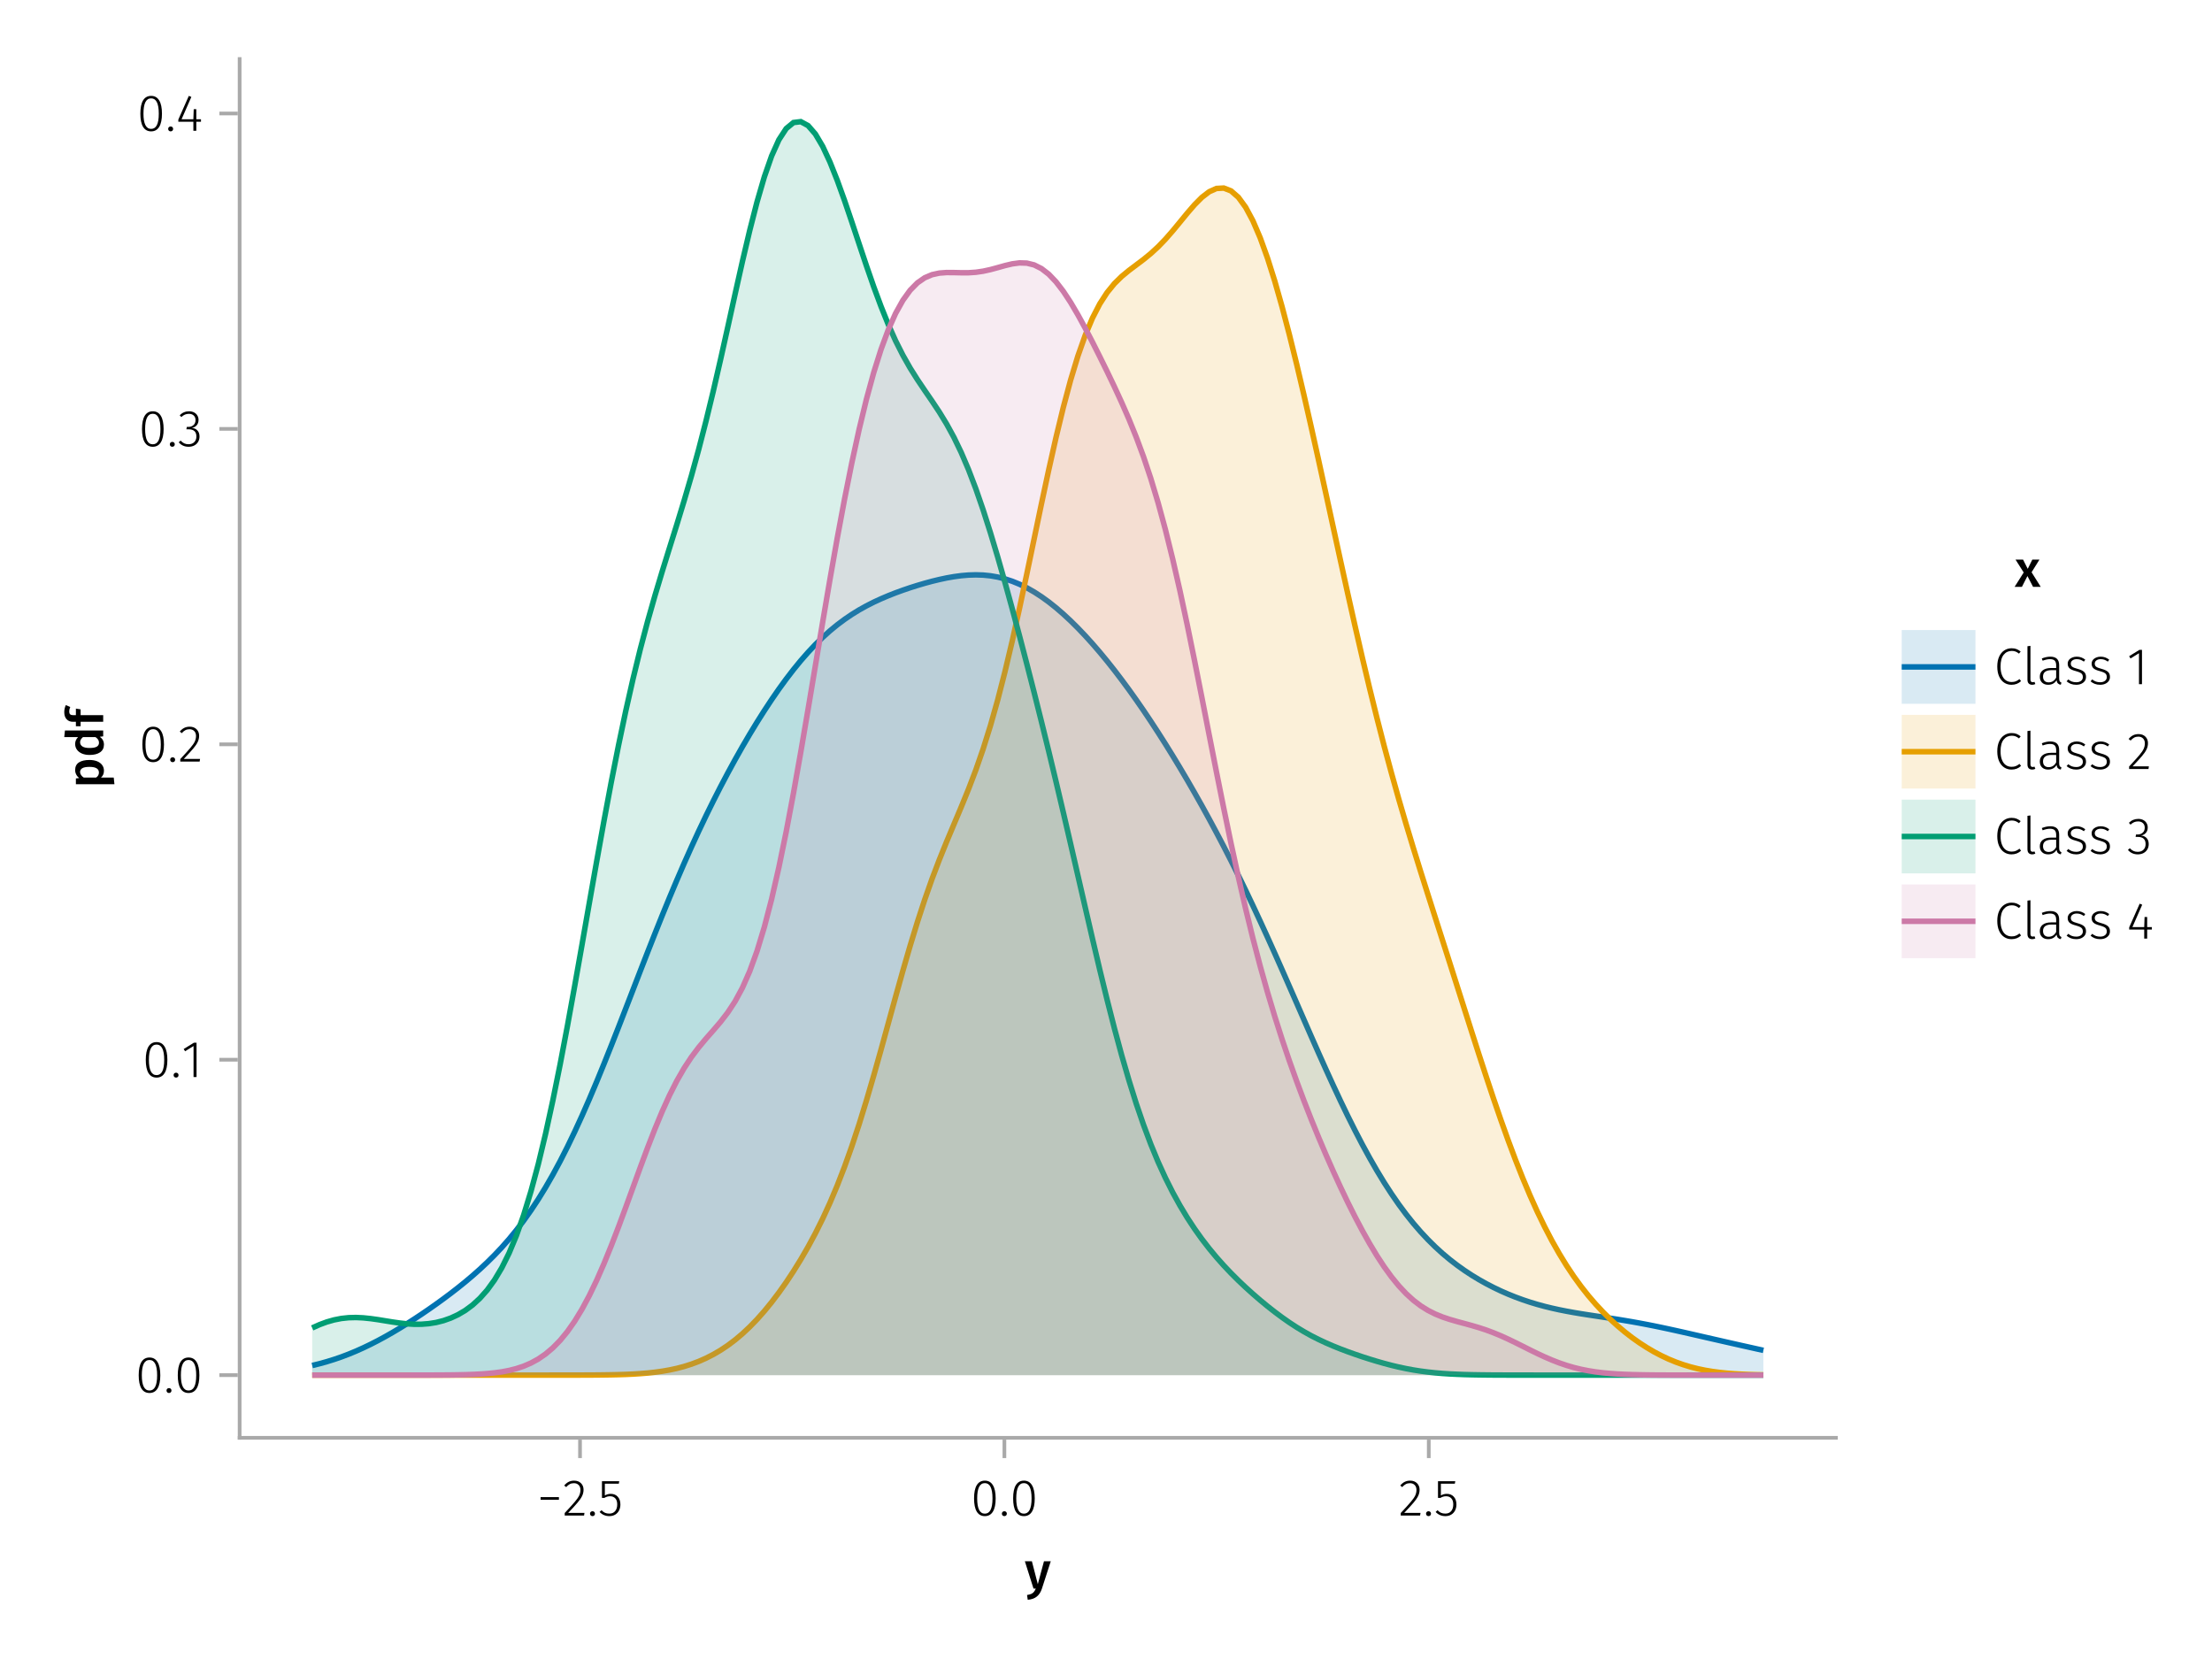 <?xml version="1.0" encoding="UTF-8"?>
<svg xmlns="http://www.w3.org/2000/svg" xmlns:xlink="http://www.w3.org/1999/xlink" width="600" height="450" viewBox="0 0 600 450">
<defs>
<g>
<g id="glyph-0-0-7f46a056">
<path d="M 4.656 0.031 C 4.363 0.945 3.91 1.656 3.297 2.156 C 2.691 2.664 1.863 2.961 0.812 3.047 L 0.625 1.75 C 1.113 1.676 1.504 1.57 1.797 1.438 C 2.086 1.301 2.32 1.117 2.5 0.891 C 2.676 0.672 2.844 0.375 3 0 L 2.375 0 L 0.031 -7.406 L 1.938 -7.406 L 3.547 -1.188 L 5.219 -7.406 L 7.062 -7.406 Z M 4.656 0.031 "/>
</g>
<g id="glyph-1-0-7f46a056">
<path d="M 0.969 -4.281 L 0.969 -5 L 5.938 -5 L 5.938 -4.281 Z M 0.969 -4.281 "/>
</g>
<g id="glyph-1-1-7f46a056">
<path d="M 3.156 -9.469 C 3.938 -9.469 4.555 -9.238 5.016 -8.781 C 5.484 -8.32 5.719 -7.734 5.719 -7.016 C 5.719 -6.41 5.586 -5.844 5.328 -5.312 C 5.078 -4.781 4.68 -4.195 4.141 -3.562 C 3.609 -2.926 2.742 -1.977 1.547 -0.719 L 5.969 -0.719 L 5.859 0 L 0.609 0 L 0.609 -0.688 C 1.879 -2.051 2.789 -3.062 3.344 -3.719 C 3.906 -4.375 4.301 -4.941 4.531 -5.422 C 4.758 -5.898 4.875 -6.414 4.875 -6.969 C 4.875 -7.52 4.711 -7.957 4.391 -8.281 C 4.066 -8.613 3.641 -8.781 3.109 -8.781 C 2.68 -8.781 2.301 -8.691 1.969 -8.516 C 1.633 -8.336 1.316 -8.07 1.016 -7.719 L 0.469 -8.141 C 0.832 -8.586 1.234 -8.922 1.672 -9.141 C 2.109 -9.359 2.602 -9.469 3.156 -9.469 Z M 3.156 -9.469 "/>
</g>
<g id="glyph-2-0-7f46a056">
<path d="M 1.438 -1.172 C 1.633 -1.172 1.797 -1.109 1.922 -0.984 C 2.047 -0.859 2.109 -0.703 2.109 -0.516 C 2.109 -0.316 2.047 -0.156 1.922 -0.031 C 1.797 0.094 1.633 0.156 1.438 0.156 C 1.25 0.156 1.086 0.094 0.953 -0.031 C 0.828 -0.164 0.766 -0.328 0.766 -0.516 C 0.766 -0.703 0.828 -0.859 0.953 -0.984 C 1.086 -1.109 1.25 -1.172 1.438 -1.172 Z M 1.438 -1.172 "/>
</g>
<g id="glyph-2-1-7f46a056">
<path d="M 5.672 -8.641 L 1.891 -8.641 L 1.891 -5.453 C 2.398 -5.742 2.93 -5.891 3.484 -5.891 C 4.285 -5.891 4.922 -5.629 5.391 -5.109 C 5.867 -4.598 6.109 -3.895 6.109 -3 C 6.109 -2.395 5.984 -1.848 5.734 -1.359 C 5.484 -0.879 5.129 -0.504 4.672 -0.234 C 4.223 0.023 3.703 0.156 3.109 0.156 C 2.066 0.156 1.188 -0.219 0.469 -0.969 L 0.984 -1.453 C 1.273 -1.141 1.586 -0.906 1.922 -0.75 C 2.266 -0.602 2.66 -0.531 3.109 -0.531 C 3.773 -0.531 4.297 -0.75 4.672 -1.188 C 5.055 -1.633 5.25 -2.242 5.25 -3.016 C 5.25 -3.754 5.07 -4.305 4.719 -4.672 C 4.375 -5.047 3.898 -5.234 3.297 -5.234 C 3.004 -5.234 2.742 -5.195 2.516 -5.125 C 2.285 -5.062 2.031 -4.945 1.75 -4.781 L 1.109 -4.781 L 1.109 -9.312 L 5.797 -9.312 Z M 5.672 -8.641 "/>
</g>
<g id="glyph-2-2-7f46a056">
<path d="M 3.844 -9.469 C 4.812 -9.469 5.539 -9.055 6.031 -8.234 C 6.531 -7.422 6.781 -6.223 6.781 -4.641 C 6.781 -3.078 6.531 -1.883 6.031 -1.062 C 5.531 -0.25 4.801 0.156 3.844 0.156 C 2.883 0.156 2.156 -0.25 1.656 -1.062 C 1.164 -1.883 0.922 -3.082 0.922 -4.656 C 0.922 -6.238 1.164 -7.438 1.656 -8.25 C 2.156 -9.062 2.883 -9.469 3.844 -9.469 Z M 3.844 -8.797 C 2.457 -8.797 1.766 -7.414 1.766 -4.656 C 1.766 -1.895 2.457 -0.516 3.844 -0.516 C 4.531 -0.516 5.047 -0.848 5.391 -1.516 C 5.742 -2.191 5.922 -3.234 5.922 -4.641 C 5.922 -6.055 5.742 -7.102 5.391 -7.781 C 5.047 -8.457 4.531 -8.797 3.844 -8.797 Z M 3.844 -8.797 "/>
</g>
<g id="glyph-3-0-7f46a056">
<path d="M 3.844 -9.469 C 4.812 -9.469 5.539 -9.055 6.031 -8.234 C 6.531 -7.422 6.781 -6.223 6.781 -4.641 C 6.781 -3.078 6.531 -1.883 6.031 -1.062 C 5.531 -0.25 4.801 0.156 3.844 0.156 C 2.883 0.156 2.156 -0.25 1.656 -1.062 C 1.164 -1.883 0.922 -3.082 0.922 -4.656 C 0.922 -6.238 1.164 -7.438 1.656 -8.25 C 2.156 -9.062 2.883 -9.469 3.844 -9.469 Z M 3.844 -8.797 C 2.457 -8.797 1.766 -7.414 1.766 -4.656 C 1.766 -1.895 2.457 -0.516 3.844 -0.516 C 4.531 -0.516 5.047 -0.848 5.391 -1.516 C 5.742 -2.191 5.922 -3.234 5.922 -4.641 C 5.922 -6.055 5.742 -7.102 5.391 -7.781 C 5.047 -8.457 4.531 -8.797 3.844 -8.797 Z M 3.844 -8.797 "/>
</g>
<g id="glyph-3-1-7f46a056">
<path d="M 1.438 -1.172 C 1.633 -1.172 1.797 -1.109 1.922 -0.984 C 2.047 -0.859 2.109 -0.703 2.109 -0.516 C 2.109 -0.316 2.047 -0.156 1.922 -0.031 C 1.797 0.094 1.633 0.156 1.438 0.156 C 1.25 0.156 1.086 0.094 0.953 -0.031 C 0.828 -0.164 0.766 -0.328 0.766 -0.516 C 0.766 -0.703 0.828 -0.859 0.953 -0.984 C 1.086 -1.109 1.25 -1.172 1.438 -1.172 Z M 1.438 -1.172 "/>
</g>
<g id="glyph-3-2-7f46a056">
<path d="M 5.672 -8.641 L 1.891 -8.641 L 1.891 -5.453 C 2.398 -5.742 2.93 -5.891 3.484 -5.891 C 4.285 -5.891 4.922 -5.629 5.391 -5.109 C 5.867 -4.598 6.109 -3.895 6.109 -3 C 6.109 -2.395 5.984 -1.848 5.734 -1.359 C 5.484 -0.879 5.129 -0.504 4.672 -0.234 C 4.223 0.023 3.703 0.156 3.109 0.156 C 2.066 0.156 1.188 -0.219 0.469 -0.969 L 0.984 -1.453 C 1.273 -1.141 1.586 -0.906 1.922 -0.75 C 2.266 -0.602 2.66 -0.531 3.109 -0.531 C 3.773 -0.531 4.297 -0.75 4.672 -1.188 C 5.055 -1.633 5.25 -2.242 5.25 -3.016 C 5.25 -3.754 5.07 -4.305 4.719 -4.672 C 4.375 -5.047 3.898 -5.234 3.297 -5.234 C 3.004 -5.234 2.742 -5.195 2.516 -5.125 C 2.285 -5.062 2.031 -4.945 1.75 -4.781 L 1.109 -4.781 L 1.109 -9.312 L 5.797 -9.312 Z M 5.672 -8.641 "/>
</g>
<g id="glyph-3-3-7f46a056">
<path d="M 4.797 -9.75 C 5.328 -9.75 5.773 -9.676 6.141 -9.531 C 6.516 -9.383 6.891 -9.16 7.266 -8.859 L 6.812 -8.297 C 6.488 -8.555 6.176 -8.742 5.875 -8.859 C 5.582 -8.973 5.242 -9.031 4.859 -9.031 C 3.953 -9.031 3.219 -8.68 2.656 -7.984 C 2.094 -7.297 1.812 -6.234 1.812 -4.797 C 1.812 -3.867 1.941 -3.086 2.203 -2.453 C 2.461 -1.816 2.816 -1.348 3.266 -1.047 C 3.723 -0.742 4.238 -0.594 4.812 -0.594 C 5.27 -0.594 5.656 -0.66 5.969 -0.797 C 6.289 -0.93 6.613 -1.129 6.938 -1.391 L 7.375 -0.844 C 6.676 -0.176 5.812 0.156 4.781 0.156 C 4.039 0.156 3.379 -0.035 2.797 -0.422 C 2.211 -0.805 1.754 -1.367 1.422 -2.109 C 1.086 -2.848 0.922 -3.742 0.922 -4.797 C 0.922 -5.859 1.094 -6.758 1.438 -7.5 C 1.781 -8.238 2.242 -8.797 2.828 -9.172 C 3.41 -9.555 4.066 -9.75 4.797 -9.75 Z M 4.797 -9.75 "/>
</g>
<g id="glyph-3-4-7f46a056">
<path d="M 3.281 -7.469 C 3.738 -7.469 4.148 -7.398 4.516 -7.266 C 4.891 -7.129 5.254 -6.926 5.609 -6.656 L 5.234 -6.125 C 4.898 -6.363 4.582 -6.535 4.281 -6.641 C 3.988 -6.742 3.66 -6.797 3.297 -6.797 C 2.816 -6.797 2.426 -6.68 2.125 -6.453 C 1.832 -6.234 1.688 -5.941 1.688 -5.578 C 1.688 -5.223 1.812 -4.945 2.062 -4.75 C 2.32 -4.551 2.785 -4.363 3.453 -4.188 C 4.285 -3.969 4.883 -3.695 5.25 -3.375 C 5.625 -3.051 5.812 -2.582 5.812 -1.969 C 5.812 -1.32 5.555 -0.805 5.047 -0.422 C 4.547 -0.035 3.914 0.156 3.156 0.156 C 2.602 0.156 2.113 0.07 1.688 -0.094 C 1.27 -0.258 0.891 -0.488 0.547 -0.781 L 1 -1.297 C 1.32 -1.035 1.648 -0.844 1.984 -0.719 C 2.328 -0.594 2.719 -0.531 3.156 -0.531 C 3.695 -0.531 4.129 -0.656 4.453 -0.906 C 4.785 -1.156 4.953 -1.5 4.953 -1.938 C 4.953 -2.227 4.895 -2.469 4.781 -2.656 C 4.676 -2.844 4.488 -3.004 4.219 -3.141 C 3.945 -3.273 3.551 -3.414 3.031 -3.562 C 2.25 -3.758 1.688 -4.008 1.344 -4.312 C 1.008 -4.625 0.844 -5.039 0.844 -5.562 C 0.844 -5.926 0.945 -6.254 1.156 -6.547 C 1.375 -6.836 1.664 -7.062 2.031 -7.219 C 2.406 -7.383 2.82 -7.469 3.281 -7.469 Z M 3.281 -7.469 "/>
</g>
<g id="glyph-3-5-7f46a056">
</g>
<g id="glyph-3-6-7f46a056">
<path d="M 4.094 -9.312 L 4.094 0 L 3.281 0 L 3.281 -8.406 L 0.984 -6.984 L 0.609 -7.594 L 3.391 -9.312 Z M 4.094 -9.312 "/>
</g>
<g id="glyph-3-7-7f46a056">
<path d="M 2.703 0.156 C 2.297 0.156 1.977 0.039 1.75 -0.188 C 1.52 -0.426 1.406 -0.773 1.406 -1.234 L 1.406 -10.297 L 2.219 -10.406 L 2.219 -1.266 C 2.219 -0.785 2.414 -0.547 2.812 -0.547 C 3.008 -0.547 3.176 -0.578 3.312 -0.641 L 3.547 -0.047 C 3.285 0.086 3.004 0.156 2.703 0.156 Z M 2.703 0.156 "/>
</g>
<g id="glyph-3-8-7f46a056">
<path d="M 6.031 -1.625 C 6.031 -1.238 6.078 -0.961 6.172 -0.797 C 6.273 -0.629 6.438 -0.504 6.656 -0.422 L 6.469 0.156 C 6.133 0.094 5.875 -0.031 5.688 -0.219 C 5.508 -0.406 5.391 -0.691 5.328 -1.078 C 4.828 -0.254 4.066 0.156 3.047 0.156 C 2.348 0.156 1.797 -0.039 1.391 -0.438 C 0.984 -0.832 0.781 -1.363 0.781 -2.031 C 0.781 -2.781 1.047 -3.359 1.578 -3.766 C 2.117 -4.18 2.867 -4.391 3.828 -4.391 L 5.219 -4.391 L 5.219 -5.109 C 5.219 -5.691 5.086 -6.117 4.828 -6.391 C 4.566 -6.66 4.133 -6.797 3.531 -6.797 C 2.969 -6.797 2.305 -6.656 1.547 -6.375 L 1.328 -6.984 C 2.148 -7.305 2.922 -7.469 3.641 -7.469 C 5.234 -7.469 6.031 -6.695 6.031 -5.156 Z M 3.188 -0.5 C 4.07 -0.5 4.75 -0.93 5.219 -1.797 L 5.219 -3.812 L 3.953 -3.812 C 3.203 -3.812 2.629 -3.664 2.234 -3.375 C 1.848 -3.082 1.656 -2.648 1.656 -2.078 C 1.656 -1.566 1.789 -1.176 2.062 -0.906 C 2.332 -0.633 2.707 -0.5 3.188 -0.5 Z M 3.188 -0.5 "/>
</g>
<g id="glyph-3-9-7f46a056">
<path d="M 3.156 -9.469 C 3.938 -9.469 4.555 -9.238 5.016 -8.781 C 5.484 -8.32 5.719 -7.734 5.719 -7.016 C 5.719 -6.41 5.586 -5.844 5.328 -5.312 C 5.078 -4.781 4.68 -4.195 4.141 -3.562 C 3.609 -2.926 2.742 -1.977 1.547 -0.719 L 5.969 -0.719 L 5.859 0 L 0.609 0 L 0.609 -0.688 C 1.879 -2.051 2.789 -3.062 3.344 -3.719 C 3.906 -4.375 4.301 -4.941 4.531 -5.422 C 4.758 -5.898 4.875 -6.414 4.875 -6.969 C 4.875 -7.52 4.711 -7.957 4.391 -8.281 C 4.066 -8.613 3.641 -8.781 3.109 -8.781 C 2.68 -8.781 2.301 -8.691 1.969 -8.516 C 1.633 -8.336 1.316 -8.07 1.016 -7.719 L 0.469 -8.141 C 0.832 -8.586 1.234 -8.922 1.672 -9.141 C 2.109 -9.359 2.602 -9.469 3.156 -9.469 Z M 3.156 -9.469 "/>
</g>
<g id="glyph-4-0-7f46a056">
<path d="M 3.156 -9.469 C 3.938 -9.469 4.555 -9.238 5.016 -8.781 C 5.484 -8.32 5.719 -7.734 5.719 -7.016 C 5.719 -6.41 5.586 -5.844 5.328 -5.312 C 5.078 -4.781 4.68 -4.195 4.141 -3.562 C 3.609 -2.926 2.742 -1.977 1.547 -0.719 L 5.969 -0.719 L 5.859 0 L 0.609 0 L 0.609 -0.688 C 1.879 -2.051 2.789 -3.062 3.344 -3.719 C 3.906 -4.375 4.301 -4.941 4.531 -5.422 C 4.758 -5.898 4.875 -6.414 4.875 -6.969 C 4.875 -7.52 4.711 -7.957 4.391 -8.281 C 4.066 -8.613 3.641 -8.781 3.109 -8.781 C 2.68 -8.781 2.301 -8.691 1.969 -8.516 C 1.633 -8.336 1.316 -8.07 1.016 -7.719 L 0.469 -8.141 C 0.832 -8.586 1.234 -8.922 1.672 -9.141 C 2.109 -9.359 2.602 -9.469 3.156 -9.469 Z M 3.156 -9.469 "/>
</g>
<g id="glyph-4-1-7f46a056">
<path d="M 1.438 -1.172 C 1.633 -1.172 1.797 -1.109 1.922 -0.984 C 2.047 -0.859 2.109 -0.703 2.109 -0.516 C 2.109 -0.316 2.047 -0.156 1.922 -0.031 C 1.797 0.094 1.633 0.156 1.438 0.156 C 1.25 0.156 1.086 0.094 0.953 -0.031 C 0.828 -0.164 0.766 -0.328 0.766 -0.516 C 0.766 -0.703 0.828 -0.859 0.953 -0.984 C 1.086 -1.109 1.25 -1.172 1.438 -1.172 Z M 1.438 -1.172 "/>
</g>
<g id="glyph-5-0-7f46a056">
<path d="M -7.609 -4.906 C -7.609 -5.844 -7.27 -6.535 -6.594 -6.984 C -5.914 -7.43 -4.957 -7.656 -3.719 -7.656 C -2.957 -7.656 -2.281 -7.539 -1.688 -7.312 C -1.094 -7.082 -0.629 -6.742 -0.297 -6.297 C 0.035 -5.859 0.203 -5.336 0.203 -4.734 C 0.203 -3.953 -0.066 -3.332 -0.609 -2.875 L 2.859 -2.875 L 3.047 -1.078 L -7.406 -1.078 L -7.406 -2.641 L -6.5 -2.75 C -6.875 -3.031 -7.148 -3.359 -7.328 -3.734 C -7.516 -4.109 -7.609 -4.5 -7.609 -4.906 Z M -1.156 -4.234 C -1.156 -5.266 -2.004 -5.781 -3.703 -5.781 C -4.609 -5.781 -5.258 -5.66 -5.656 -5.422 C -6.062 -5.191 -6.266 -4.844 -6.266 -4.375 C -6.266 -4.082 -6.172 -3.805 -5.984 -3.547 C -5.805 -3.285 -5.566 -3.062 -5.266 -2.875 L -1.938 -2.875 C -1.414 -3.219 -1.156 -3.672 -1.156 -4.234 Z M -1.156 -4.234 "/>
</g>
<g id="glyph-6-0-7f46a056">
<path d="M -10.375 -7.312 L 0 -7.312 L 0 -5.719 L -0.938 -5.594 C -0.582 -5.363 -0.301 -5.066 -0.094 -4.703 C 0.102 -4.348 0.203 -3.941 0.203 -3.484 C 0.203 -2.578 -0.145 -1.879 -0.844 -1.391 C -1.539 -0.91 -2.492 -0.672 -3.703 -0.672 C -4.453 -0.672 -5.125 -0.789 -5.719 -1.031 C -6.312 -1.281 -6.773 -1.629 -7.109 -2.078 C -7.441 -2.535 -7.609 -3.062 -7.609 -3.656 C -7.609 -4.363 -7.344 -4.984 -6.812 -5.516 L -10.562 -5.516 Z M -1.141 -3.984 C -1.141 -4.305 -1.219 -4.586 -1.375 -4.828 C -1.531 -5.066 -1.77 -5.297 -2.094 -5.516 L -5.484 -5.516 C -5.742 -5.297 -5.938 -5.078 -6.062 -4.859 C -6.195 -4.641 -6.266 -4.391 -6.266 -4.109 C -6.266 -3.629 -6.051 -3.25 -5.625 -2.969 C -5.207 -2.695 -4.566 -2.562 -3.703 -2.562 C -2.797 -2.562 -2.141 -2.68 -1.734 -2.922 C -1.336 -3.172 -1.141 -3.523 -1.141 -3.984 Z M -1.141 -3.984 "/>
</g>
<g id="glyph-6-1-7f46a056">
<path d="M -9.219 -4.078 C -9.219 -3.723 -9.133 -3.469 -8.969 -3.312 C -8.801 -3.156 -8.539 -3.078 -8.188 -3.078 L -7.406 -3.078 L -7.406 -4.859 L -6.125 -4.656 L -6.125 -3.078 L 0 -3.078 L 0 -1.281 L -6.125 -1.281 L -6.125 -0.078 L -7.406 -0.078 L -7.406 -1.281 L -8.219 -1.281 C -8.914 -1.281 -9.477 -1.504 -9.906 -1.953 C -10.344 -2.41 -10.562 -3.055 -10.562 -3.891 C -10.562 -4.547 -10.422 -5.188 -10.141 -5.812 L -8.938 -5.297 C -9.125 -4.891 -9.219 -4.484 -9.219 -4.078 Z M -9.219 -4.078 "/>
</g>
<g id="glyph-7-0-7f46a056">
<path d="M 1.438 -1.172 C 1.633 -1.172 1.797 -1.109 1.922 -0.984 C 2.047 -0.859 2.109 -0.703 2.109 -0.516 C 2.109 -0.316 2.047 -0.156 1.922 -0.031 C 1.797 0.094 1.633 0.156 1.438 0.156 C 1.25 0.156 1.086 0.094 0.953 -0.031 C 0.828 -0.164 0.766 -0.328 0.766 -0.516 C 0.766 -0.703 0.828 -0.859 0.953 -0.984 C 1.086 -1.109 1.25 -1.172 1.438 -1.172 Z M 1.438 -1.172 "/>
</g>
<g id="glyph-7-1-7f46a056">
<path d="M 3.844 -9.469 C 4.812 -9.469 5.539 -9.055 6.031 -8.234 C 6.531 -7.422 6.781 -6.223 6.781 -4.641 C 6.781 -3.078 6.531 -1.883 6.031 -1.062 C 5.531 -0.25 4.801 0.156 3.844 0.156 C 2.883 0.156 2.156 -0.25 1.656 -1.062 C 1.164 -1.883 0.922 -3.082 0.922 -4.656 C 0.922 -6.238 1.164 -7.438 1.656 -8.25 C 2.156 -9.062 2.883 -9.469 3.844 -9.469 Z M 3.844 -8.797 C 2.457 -8.797 1.766 -7.414 1.766 -4.656 C 1.766 -1.895 2.457 -0.516 3.844 -0.516 C 4.531 -0.516 5.047 -0.848 5.391 -1.516 C 5.742 -2.191 5.922 -3.234 5.922 -4.641 C 5.922 -6.055 5.742 -7.102 5.391 -7.781 C 5.047 -8.457 4.531 -8.797 3.844 -8.797 Z M 3.844 -8.797 "/>
</g>
<g id="glyph-7-2-7f46a056">
<path d="M 4.094 -9.312 L 4.094 0 L 3.281 0 L 3.281 -8.406 L 0.984 -6.984 L 0.609 -7.594 L 3.391 -9.312 Z M 4.094 -9.312 "/>
</g>
<g id="glyph-7-3-7f46a056">
<path d="M 3.156 -9.469 C 3.938 -9.469 4.555 -9.238 5.016 -8.781 C 5.484 -8.32 5.719 -7.734 5.719 -7.016 C 5.719 -6.41 5.586 -5.844 5.328 -5.312 C 5.078 -4.781 4.68 -4.195 4.141 -3.562 C 3.609 -2.926 2.742 -1.977 1.547 -0.719 L 5.969 -0.719 L 5.859 0 L 0.609 0 L 0.609 -0.688 C 1.879 -2.051 2.789 -3.062 3.344 -3.719 C 3.906 -4.375 4.301 -4.941 4.531 -5.422 C 4.758 -5.898 4.875 -6.414 4.875 -6.969 C 4.875 -7.52 4.711 -7.957 4.391 -8.281 C 4.066 -8.613 3.641 -8.781 3.109 -8.781 C 2.68 -8.781 2.301 -8.691 1.969 -8.516 C 1.633 -8.336 1.316 -8.07 1.016 -7.719 L 0.469 -8.141 C 0.832 -8.586 1.234 -8.922 1.672 -9.141 C 2.109 -9.359 2.602 -9.469 3.156 -9.469 Z M 3.156 -9.469 "/>
</g>
<g id="glyph-8-0-7f46a056">
<path d="M 3.844 -9.469 C 4.812 -9.469 5.539 -9.055 6.031 -8.234 C 6.531 -7.422 6.781 -6.223 6.781 -4.641 C 6.781 -3.078 6.531 -1.883 6.031 -1.062 C 5.531 -0.25 4.801 0.156 3.844 0.156 C 2.883 0.156 2.156 -0.25 1.656 -1.062 C 1.164 -1.883 0.922 -3.082 0.922 -4.656 C 0.922 -6.238 1.164 -7.438 1.656 -8.25 C 2.156 -9.062 2.883 -9.469 3.844 -9.469 Z M 3.844 -8.797 C 2.457 -8.797 1.766 -7.414 1.766 -4.656 C 1.766 -1.895 2.457 -0.516 3.844 -0.516 C 4.531 -0.516 5.047 -0.848 5.391 -1.516 C 5.742 -2.191 5.922 -3.234 5.922 -4.641 C 5.922 -6.055 5.742 -7.102 5.391 -7.781 C 5.047 -8.457 4.531 -8.797 3.844 -8.797 Z M 3.844 -8.797 "/>
</g>
<g id="glyph-9-0-7f46a056">
<path d="M 1.438 -1.172 C 1.633 -1.172 1.797 -1.109 1.922 -0.984 C 2.047 -0.859 2.109 -0.703 2.109 -0.516 C 2.109 -0.316 2.047 -0.156 1.922 -0.031 C 1.797 0.094 1.633 0.156 1.438 0.156 C 1.25 0.156 1.086 0.094 0.953 -0.031 C 0.828 -0.164 0.766 -0.328 0.766 -0.516 C 0.766 -0.703 0.828 -0.859 0.953 -0.984 C 1.086 -1.109 1.25 -1.172 1.438 -1.172 Z M 1.438 -1.172 "/>
</g>
<g id="glyph-10-0-7f46a056">
<path d="M 3.844 -9.469 C 4.812 -9.469 5.539 -9.055 6.031 -8.234 C 6.531 -7.422 6.781 -6.223 6.781 -4.641 C 6.781 -3.078 6.531 -1.883 6.031 -1.062 C 5.531 -0.25 4.801 0.156 3.844 0.156 C 2.883 0.156 2.156 -0.25 1.656 -1.062 C 1.164 -1.883 0.922 -3.082 0.922 -4.656 C 0.922 -6.238 1.164 -7.438 1.656 -8.25 C 2.156 -9.062 2.883 -9.469 3.844 -9.469 Z M 3.844 -8.797 C 2.457 -8.797 1.766 -7.414 1.766 -4.656 C 1.766 -1.895 2.457 -0.516 3.844 -0.516 C 4.531 -0.516 5.047 -0.848 5.391 -1.516 C 5.742 -2.191 5.922 -3.234 5.922 -4.641 C 5.922 -6.055 5.742 -7.102 5.391 -7.781 C 5.047 -8.457 4.531 -8.797 3.844 -8.797 Z M 3.844 -8.797 "/>
</g>
<g id="glyph-11-0-7f46a056">
<path d="M 1.438 -1.172 C 1.633 -1.172 1.797 -1.109 1.922 -0.984 C 2.047 -0.859 2.109 -0.703 2.109 -0.516 C 2.109 -0.316 2.047 -0.156 1.922 -0.031 C 1.797 0.094 1.633 0.156 1.438 0.156 C 1.25 0.156 1.086 0.094 0.953 -0.031 C 0.828 -0.164 0.766 -0.328 0.766 -0.516 C 0.766 -0.703 0.828 -0.859 0.953 -0.984 C 1.086 -1.109 1.25 -1.172 1.438 -1.172 Z M 1.438 -1.172 "/>
</g>
<g id="glyph-12-0-7f46a056">
<path d="M 3.094 -9.469 C 3.613 -9.469 4.066 -9.363 4.453 -9.156 C 4.848 -8.945 5.145 -8.664 5.344 -8.312 C 5.551 -7.969 5.656 -7.578 5.656 -7.141 C 5.656 -6.535 5.484 -6.039 5.141 -5.656 C 4.805 -5.281 4.367 -5.047 3.828 -4.953 C 4.43 -4.922 4.93 -4.703 5.328 -4.297 C 5.723 -3.898 5.922 -3.344 5.922 -2.625 C 5.922 -2.082 5.797 -1.602 5.547 -1.188 C 5.305 -0.77 4.961 -0.441 4.516 -0.203 C 4.066 0.035 3.547 0.156 2.953 0.156 C 1.867 0.156 0.977 -0.242 0.281 -1.047 L 0.797 -1.516 C 1.117 -1.172 1.445 -0.922 1.781 -0.766 C 2.125 -0.609 2.504 -0.531 2.922 -0.531 C 3.598 -0.531 4.125 -0.723 4.5 -1.109 C 4.883 -1.492 5.078 -2 5.078 -2.625 C 5.078 -3.926 4.379 -4.578 2.984 -4.578 L 2.359 -4.578 L 2.484 -5.234 L 2.922 -5.234 C 3.453 -5.234 3.906 -5.395 4.281 -5.719 C 4.656 -6.039 4.844 -6.5 4.844 -7.094 C 4.844 -7.613 4.676 -8.023 4.344 -8.328 C 4.02 -8.629 3.586 -8.781 3.047 -8.781 C 2.66 -8.781 2.301 -8.711 1.969 -8.578 C 1.645 -8.441 1.316 -8.219 0.984 -7.906 L 0.547 -8.406 C 0.922 -8.77 1.312 -9.035 1.719 -9.203 C 2.133 -9.379 2.594 -9.469 3.094 -9.469 Z M 3.094 -9.469 "/>
</g>
<g id="glyph-13-0-7f46a056">
<path d="M 3.844 -9.469 C 4.812 -9.469 5.539 -9.055 6.031 -8.234 C 6.531 -7.422 6.781 -6.223 6.781 -4.641 C 6.781 -3.078 6.531 -1.883 6.031 -1.062 C 5.531 -0.25 4.801 0.156 3.844 0.156 C 2.883 0.156 2.156 -0.25 1.656 -1.062 C 1.164 -1.883 0.922 -3.082 0.922 -4.656 C 0.922 -6.238 1.164 -7.438 1.656 -8.25 C 2.156 -9.062 2.883 -9.469 3.844 -9.469 Z M 3.844 -8.797 C 2.457 -8.797 1.766 -7.414 1.766 -4.656 C 1.766 -1.895 2.457 -0.516 3.844 -0.516 C 4.531 -0.516 5.047 -0.848 5.391 -1.516 C 5.742 -2.191 5.922 -3.234 5.922 -4.641 C 5.922 -6.055 5.742 -7.102 5.391 -7.781 C 5.047 -8.457 4.531 -8.797 3.844 -8.797 Z M 3.844 -8.797 "/>
</g>
<g id="glyph-14-0-7f46a056">
<path d="M 1.438 -1.172 C 1.633 -1.172 1.797 -1.109 1.922 -0.984 C 2.047 -0.859 2.109 -0.703 2.109 -0.516 C 2.109 -0.316 2.047 -0.156 1.922 -0.031 C 1.797 0.094 1.633 0.156 1.438 0.156 C 1.25 0.156 1.086 0.094 0.953 -0.031 C 0.828 -0.164 0.766 -0.328 0.766 -0.516 C 0.766 -0.703 0.828 -0.859 0.953 -0.984 C 1.086 -1.109 1.25 -1.172 1.438 -1.172 Z M 1.438 -1.172 "/>
</g>
<g id="glyph-15-0-7f46a056">
<path d="M 6.766 -3.125 L 6.766 -2.453 L 5.5 -2.453 L 5.5 0 L 4.703 0 L 4.703 -2.453 L 0.625 -2.453 L 0.625 -3.047 L 3.469 -9.469 L 4.156 -9.188 L 1.5 -3.125 L 4.703 -3.125 L 4.797 -5.859 L 5.5 -5.859 L 5.5 -3.125 Z M 6.766 -3.125 "/>
</g>
<g id="glyph-16-0-7f46a056">
<path d="M 4.562 -3.969 L 7.047 0 L 4.969 0 L 3.438 -2.938 L 1.938 0 L -0.047 0 L 2.422 -3.906 L 0.203 -7.406 L 2.25 -7.406 L 3.516 -4.891 L 4.766 -7.406 L 6.703 -7.406 Z M 4.562 -3.969 "/>
</g>
<g id="glyph-17-0-7f46a056">
<path d="M 2.703 0.156 C 2.297 0.156 1.977 0.039 1.75 -0.188 C 1.52 -0.426 1.406 -0.773 1.406 -1.234 L 1.406 -10.297 L 2.219 -10.406 L 2.219 -1.266 C 2.219 -0.785 2.414 -0.547 2.812 -0.547 C 3.008 -0.547 3.176 -0.578 3.312 -0.641 L 3.547 -0.047 C 3.285 0.086 3.004 0.156 2.703 0.156 Z M 2.703 0.156 "/>
</g>
<g id="glyph-17-1-7f46a056">
</g>
<g id="glyph-17-2-7f46a056">
<path d="M 4.797 -9.75 C 5.328 -9.75 5.773 -9.676 6.141 -9.531 C 6.516 -9.383 6.891 -9.16 7.266 -8.859 L 6.812 -8.297 C 6.488 -8.555 6.176 -8.742 5.875 -8.859 C 5.582 -8.973 5.242 -9.031 4.859 -9.031 C 3.953 -9.031 3.219 -8.68 2.656 -7.984 C 2.094 -7.297 1.812 -6.234 1.812 -4.797 C 1.812 -3.867 1.941 -3.086 2.203 -2.453 C 2.461 -1.816 2.816 -1.348 3.266 -1.047 C 3.723 -0.742 4.238 -0.594 4.812 -0.594 C 5.27 -0.594 5.656 -0.66 5.969 -0.797 C 6.289 -0.93 6.613 -1.129 6.938 -1.391 L 7.375 -0.844 C 6.676 -0.176 5.812 0.156 4.781 0.156 C 4.039 0.156 3.379 -0.035 2.797 -0.422 C 2.211 -0.805 1.754 -1.367 1.422 -2.109 C 1.086 -2.848 0.922 -3.742 0.922 -4.797 C 0.922 -5.859 1.094 -6.758 1.438 -7.5 C 1.781 -8.238 2.242 -8.797 2.828 -9.172 C 3.41 -9.555 4.066 -9.75 4.797 -9.75 Z M 4.797 -9.75 "/>
</g>
<g id="glyph-17-3-7f46a056">
<path d="M 6.766 -3.125 L 6.766 -2.453 L 5.5 -2.453 L 5.5 0 L 4.703 0 L 4.703 -2.453 L 0.625 -2.453 L 0.625 -3.047 L 3.469 -9.469 L 4.156 -9.188 L 1.5 -3.125 L 4.703 -3.125 L 4.797 -5.859 L 5.5 -5.859 L 5.5 -3.125 Z M 6.766 -3.125 "/>
</g>
<g id="glyph-18-0-7f46a056">
<path d="M 6.031 -1.625 C 6.031 -1.238 6.078 -0.961 6.172 -0.797 C 6.273 -0.629 6.438 -0.504 6.656 -0.422 L 6.469 0.156 C 6.133 0.094 5.875 -0.031 5.688 -0.219 C 5.508 -0.406 5.391 -0.691 5.328 -1.078 C 4.828 -0.254 4.066 0.156 3.047 0.156 C 2.348 0.156 1.797 -0.039 1.391 -0.438 C 0.984 -0.832 0.781 -1.363 0.781 -2.031 C 0.781 -2.781 1.047 -3.359 1.578 -3.766 C 2.117 -4.18 2.867 -4.391 3.828 -4.391 L 5.219 -4.391 L 5.219 -5.109 C 5.219 -5.691 5.086 -6.117 4.828 -6.391 C 4.566 -6.66 4.133 -6.797 3.531 -6.797 C 2.969 -6.797 2.305 -6.656 1.547 -6.375 L 1.328 -6.984 C 2.148 -7.305 2.922 -7.469 3.641 -7.469 C 5.234 -7.469 6.031 -6.695 6.031 -5.156 Z M 3.188 -0.5 C 4.07 -0.5 4.75 -0.93 5.219 -1.797 L 5.219 -3.812 L 3.953 -3.812 C 3.203 -3.812 2.629 -3.664 2.234 -3.375 C 1.848 -3.082 1.656 -2.648 1.656 -2.078 C 1.656 -1.566 1.789 -1.176 2.062 -0.906 C 2.332 -0.633 2.707 -0.5 3.188 -0.5 Z M 3.188 -0.5 "/>
</g>
<g id="glyph-18-1-7f46a056">
<path d="M 3.281 -7.469 C 3.738 -7.469 4.148 -7.398 4.516 -7.266 C 4.891 -7.129 5.254 -6.926 5.609 -6.656 L 5.234 -6.125 C 4.898 -6.363 4.582 -6.535 4.281 -6.641 C 3.988 -6.742 3.66 -6.797 3.297 -6.797 C 2.816 -6.797 2.426 -6.68 2.125 -6.453 C 1.832 -6.234 1.688 -5.941 1.688 -5.578 C 1.688 -5.223 1.812 -4.945 2.062 -4.75 C 2.32 -4.551 2.785 -4.363 3.453 -4.188 C 4.285 -3.969 4.883 -3.695 5.25 -3.375 C 5.625 -3.051 5.812 -2.582 5.812 -1.969 C 5.812 -1.32 5.555 -0.805 5.047 -0.422 C 4.547 -0.035 3.914 0.156 3.156 0.156 C 2.602 0.156 2.113 0.07 1.688 -0.094 C 1.27 -0.258 0.891 -0.488 0.547 -0.781 L 1 -1.297 C 1.32 -1.035 1.648 -0.844 1.984 -0.719 C 2.328 -0.594 2.719 -0.531 3.156 -0.531 C 3.695 -0.531 4.129 -0.656 4.453 -0.906 C 4.785 -1.156 4.953 -1.5 4.953 -1.938 C 4.953 -2.227 4.895 -2.469 4.781 -2.656 C 4.676 -2.844 4.488 -3.004 4.219 -3.141 C 3.945 -3.273 3.551 -3.414 3.031 -3.562 C 2.25 -3.758 1.688 -4.008 1.344 -4.312 C 1.008 -4.625 0.844 -5.039 0.844 -5.562 C 0.844 -5.926 0.945 -6.254 1.156 -6.547 C 1.375 -6.836 1.664 -7.062 2.031 -7.219 C 2.406 -7.383 2.82 -7.469 3.281 -7.469 Z M 3.281 -7.469 "/>
</g>
<g id="glyph-19-0-7f46a056">
<path d="M 4.797 -9.75 C 5.328 -9.75 5.773 -9.676 6.141 -9.531 C 6.516 -9.383 6.891 -9.16 7.266 -8.859 L 6.812 -8.297 C 6.488 -8.555 6.176 -8.742 5.875 -8.859 C 5.582 -8.973 5.242 -9.031 4.859 -9.031 C 3.953 -9.031 3.219 -8.68 2.656 -7.984 C 2.094 -7.297 1.812 -6.234 1.812 -4.797 C 1.812 -3.867 1.941 -3.086 2.203 -2.453 C 2.461 -1.816 2.816 -1.348 3.266 -1.047 C 3.723 -0.742 4.238 -0.594 4.812 -0.594 C 5.27 -0.594 5.656 -0.66 5.969 -0.797 C 6.289 -0.93 6.613 -1.129 6.938 -1.391 L 7.375 -0.844 C 6.676 -0.176 5.812 0.156 4.781 0.156 C 4.039 0.156 3.379 -0.035 2.797 -0.422 C 2.211 -0.805 1.754 -1.367 1.422 -2.109 C 1.086 -2.848 0.922 -3.742 0.922 -4.797 C 0.922 -5.859 1.094 -6.758 1.438 -7.5 C 1.781 -8.238 2.242 -8.797 2.828 -9.172 C 3.41 -9.555 4.066 -9.75 4.797 -9.75 Z M 4.797 -9.75 "/>
</g>
<g id="glyph-19-1-7f46a056">
<path d="M 3.094 -9.469 C 3.613 -9.469 4.066 -9.363 4.453 -9.156 C 4.848 -8.945 5.145 -8.664 5.344 -8.312 C 5.551 -7.969 5.656 -7.578 5.656 -7.141 C 5.656 -6.535 5.484 -6.039 5.141 -5.656 C 4.805 -5.281 4.367 -5.047 3.828 -4.953 C 4.43 -4.922 4.93 -4.703 5.328 -4.297 C 5.723 -3.898 5.922 -3.344 5.922 -2.625 C 5.922 -2.082 5.797 -1.602 5.547 -1.188 C 5.305 -0.77 4.961 -0.441 4.516 -0.203 C 4.066 0.035 3.547 0.156 2.953 0.156 C 1.867 0.156 0.977 -0.242 0.281 -1.047 L 0.797 -1.516 C 1.117 -1.172 1.445 -0.922 1.781 -0.766 C 2.125 -0.609 2.504 -0.531 2.922 -0.531 C 3.598 -0.531 4.125 -0.723 4.5 -1.109 C 4.883 -1.492 5.078 -2 5.078 -2.625 C 5.078 -3.926 4.379 -4.578 2.984 -4.578 L 2.359 -4.578 L 2.484 -5.234 L 2.922 -5.234 C 3.453 -5.234 3.906 -5.395 4.281 -5.719 C 4.656 -6.039 4.844 -6.5 4.844 -7.094 C 4.844 -7.613 4.676 -8.023 4.344 -8.328 C 4.02 -8.629 3.586 -8.781 3.047 -8.781 C 2.66 -8.781 2.301 -8.711 1.969 -8.578 C 1.645 -8.441 1.316 -8.219 0.984 -7.906 L 0.547 -8.406 C 0.922 -8.77 1.312 -9.035 1.719 -9.203 C 2.133 -9.379 2.594 -9.469 3.094 -9.469 Z M 3.094 -9.469 "/>
</g>
<g id="glyph-20-0-7f46a056">
<path d="M 2.703 0.156 C 2.297 0.156 1.977 0.039 1.75 -0.188 C 1.52 -0.426 1.406 -0.773 1.406 -1.234 L 1.406 -10.297 L 2.219 -10.406 L 2.219 -1.266 C 2.219 -0.785 2.414 -0.547 2.812 -0.547 C 3.008 -0.547 3.176 -0.578 3.312 -0.641 L 3.547 -0.047 C 3.285 0.086 3.004 0.156 2.703 0.156 Z M 2.703 0.156 "/>
</g>
<g id="glyph-20-1-7f46a056">
<path d="M 3.281 -7.469 C 3.738 -7.469 4.148 -7.398 4.516 -7.266 C 4.891 -7.129 5.254 -6.926 5.609 -6.656 L 5.234 -6.125 C 4.898 -6.363 4.582 -6.535 4.281 -6.641 C 3.988 -6.742 3.66 -6.797 3.297 -6.797 C 2.816 -6.797 2.426 -6.68 2.125 -6.453 C 1.832 -6.234 1.688 -5.941 1.688 -5.578 C 1.688 -5.223 1.812 -4.945 2.062 -4.75 C 2.32 -4.551 2.785 -4.363 3.453 -4.188 C 4.285 -3.969 4.883 -3.695 5.25 -3.375 C 5.625 -3.051 5.812 -2.582 5.812 -1.969 C 5.812 -1.32 5.555 -0.805 5.047 -0.422 C 4.547 -0.035 3.914 0.156 3.156 0.156 C 2.602 0.156 2.113 0.07 1.688 -0.094 C 1.27 -0.258 0.891 -0.488 0.547 -0.781 L 1 -1.297 C 1.32 -1.035 1.648 -0.844 1.984 -0.719 C 2.328 -0.594 2.719 -0.531 3.156 -0.531 C 3.695 -0.531 4.129 -0.656 4.453 -0.906 C 4.785 -1.156 4.953 -1.5 4.953 -1.938 C 4.953 -2.227 4.895 -2.469 4.781 -2.656 C 4.676 -2.844 4.488 -3.004 4.219 -3.141 C 3.945 -3.273 3.551 -3.414 3.031 -3.562 C 2.25 -3.758 1.688 -4.008 1.344 -4.312 C 1.008 -4.625 0.844 -5.039 0.844 -5.562 C 0.844 -5.926 0.945 -6.254 1.156 -6.547 C 1.375 -6.836 1.664 -7.062 2.031 -7.219 C 2.406 -7.383 2.82 -7.469 3.281 -7.469 Z M 3.281 -7.469 "/>
</g>
<g id="glyph-20-2-7f46a056">
</g>
<g id="glyph-21-0-7f46a056">
<path d="M 6.031 -1.625 C 6.031 -1.238 6.078 -0.961 6.172 -0.797 C 6.273 -0.629 6.438 -0.504 6.656 -0.422 L 6.469 0.156 C 6.133 0.094 5.875 -0.031 5.688 -0.219 C 5.508 -0.406 5.391 -0.691 5.328 -1.078 C 4.828 -0.254 4.066 0.156 3.047 0.156 C 2.348 0.156 1.797 -0.039 1.391 -0.438 C 0.984 -0.832 0.781 -1.363 0.781 -2.031 C 0.781 -2.781 1.047 -3.359 1.578 -3.766 C 2.117 -4.18 2.867 -4.391 3.828 -4.391 L 5.219 -4.391 L 5.219 -5.109 C 5.219 -5.691 5.086 -6.117 4.828 -6.391 C 4.566 -6.66 4.133 -6.797 3.531 -6.797 C 2.969 -6.797 2.305 -6.656 1.547 -6.375 L 1.328 -6.984 C 2.148 -7.305 2.922 -7.469 3.641 -7.469 C 5.234 -7.469 6.031 -6.695 6.031 -5.156 Z M 3.188 -0.5 C 4.07 -0.5 4.75 -0.93 5.219 -1.797 L 5.219 -3.812 L 3.953 -3.812 C 3.203 -3.812 2.629 -3.664 2.234 -3.375 C 1.848 -3.082 1.656 -2.648 1.656 -2.078 C 1.656 -1.566 1.789 -1.176 2.062 -0.906 C 2.332 -0.633 2.707 -0.5 3.188 -0.5 Z M 3.188 -0.5 "/>
</g>
<g id="glyph-21-1-7f46a056">
<path d="M 3.281 -7.469 C 3.738 -7.469 4.148 -7.398 4.516 -7.266 C 4.891 -7.129 5.254 -6.926 5.609 -6.656 L 5.234 -6.125 C 4.898 -6.363 4.582 -6.535 4.281 -6.641 C 3.988 -6.742 3.66 -6.797 3.297 -6.797 C 2.816 -6.797 2.426 -6.68 2.125 -6.453 C 1.832 -6.234 1.688 -5.941 1.688 -5.578 C 1.688 -5.223 1.812 -4.945 2.062 -4.75 C 2.32 -4.551 2.785 -4.363 3.453 -4.188 C 4.285 -3.969 4.883 -3.695 5.25 -3.375 C 5.625 -3.051 5.812 -2.582 5.812 -1.969 C 5.812 -1.32 5.555 -0.805 5.047 -0.422 C 4.547 -0.035 3.914 0.156 3.156 0.156 C 2.602 0.156 2.113 0.07 1.688 -0.094 C 1.27 -0.258 0.891 -0.488 0.547 -0.781 L 1 -1.297 C 1.32 -1.035 1.648 -0.844 1.984 -0.719 C 2.328 -0.594 2.719 -0.531 3.156 -0.531 C 3.695 -0.531 4.129 -0.656 4.453 -0.906 C 4.785 -1.156 4.953 -1.5 4.953 -1.938 C 4.953 -2.227 4.895 -2.469 4.781 -2.656 C 4.676 -2.844 4.488 -3.004 4.219 -3.141 C 3.945 -3.273 3.551 -3.414 3.031 -3.562 C 2.25 -3.758 1.688 -4.008 1.344 -4.312 C 1.008 -4.625 0.844 -5.039 0.844 -5.562 C 0.844 -5.926 0.945 -6.254 1.156 -6.547 C 1.375 -6.836 1.664 -7.062 2.031 -7.219 C 2.406 -7.383 2.82 -7.469 3.281 -7.469 Z M 3.281 -7.469 "/>
</g>
</g>
</defs>
<rect x="-60" y="-45" width="720" height="540" fill="rgb(100%, 100%, 100%)" fill-opacity="1"/>
<path fill-rule="nonzero" fill="rgb(100%, 100%, 100%)" fill-opacity="1" d="M 65 390 L 498 390 L 498 16 L 65 16 Z M 65 390 "/>
<g fill="rgb(0%, 0%, 0%)" fill-opacity="1">
<use xlink:href="#glyph-0-0-7f46a056" x="277.958" y="430.89"/>
</g>
<g fill="rgb(0%, 0%, 0%)" fill-opacity="1">
<use xlink:href="#glyph-1-0-7f46a056" x="145.666" y="411.09"/>
</g>
<g fill="rgb(0%, 0%, 0%)" fill-opacity="1">
<use xlink:href="#glyph-1-1-7f46a056" x="152.568" y="411.09"/>
</g>
<g fill="rgb(0%, 0%, 0%)" fill-opacity="1">
<use xlink:href="#glyph-2-0-7f46a056" x="159.274" y="411.09"/>
</g>
<g fill="rgb(0%, 0%, 0%)" fill-opacity="1">
<use xlink:href="#glyph-2-1-7f46a056" x="162.172" y="411.09"/>
</g>
<g fill="rgb(0%, 0%, 0%)" fill-opacity="1">
<use xlink:href="#glyph-3-0-7f46a056" x="263.291" y="411.09"/>
</g>
<g fill="rgb(0%, 0%, 0%)" fill-opacity="1">
<use xlink:href="#glyph-3-1-7f46a056" x="270.991" y="411.09"/>
</g>
<g fill="rgb(0%, 0%, 0%)" fill-opacity="1">
<use xlink:href="#glyph-3-0-7f46a056" x="273.889" y="411.09"/>
</g>
<g fill="rgb(0%, 0%, 0%)" fill-opacity="1">
<use xlink:href="#glyph-4-0-7f46a056" x="379.34" y="411.09"/>
</g>
<g fill="rgb(0%, 0%, 0%)" fill-opacity="1">
<use xlink:href="#glyph-4-1-7f46a056" x="386.046" y="411.09"/>
</g>
<g fill="rgb(0%, 0%, 0%)" fill-opacity="1">
<use xlink:href="#glyph-3-2-7f46a056" x="388.944" y="411.09"/>
</g>
<g fill="rgb(0%, 0%, 0%)" fill-opacity="1">
<use xlink:href="#glyph-5-0-7f46a056" x="27.992" y="213.794"/>
</g>
<g fill="rgb(0%, 0%, 0%)" fill-opacity="1">
<use xlink:href="#glyph-6-0-7f46a056" x="27.992" y="205.45"/>
</g>
<g fill="rgb(0%, 0%, 0%)" fill-opacity="1">
<use xlink:href="#glyph-6-1-7f46a056" x="27.992" y="197.064"/>
</g>
<g fill="rgb(0%, 0%, 0%)" fill-opacity="1">
<use xlink:href="#glyph-2-2-7f46a056" x="36.702" y="377.69"/>
</g>
<g fill="rgb(0%, 0%, 0%)" fill-opacity="1">
<use xlink:href="#glyph-7-0-7f46a056" x="44.402" y="377.69"/>
</g>
<g fill="rgb(0%, 0%, 0%)" fill-opacity="1">
<use xlink:href="#glyph-8-0-7f46a056" x="47.3" y="377.69"/>
</g>
<g fill="rgb(0%, 0%, 0%)" fill-opacity="1">
<use xlink:href="#glyph-7-1-7f46a056" x="38.62" y="292.137"/>
</g>
<g fill="rgb(0%, 0%, 0%)" fill-opacity="1">
<use xlink:href="#glyph-9-0-7f46a056" x="46.32" y="292.137"/>
</g>
<g fill="rgb(0%, 0%, 0%)" fill-opacity="1">
<use xlink:href="#glyph-7-2-7f46a056" x="49.218" y="292.137"/>
</g>
<g fill="rgb(0%, 0%, 0%)" fill-opacity="1">
<use xlink:href="#glyph-7-1-7f46a056" x="37.696" y="206.583"/>
</g>
<g fill="rgb(0%, 0%, 0%)" fill-opacity="1">
<use xlink:href="#glyph-7-0-7f46a056" x="45.396" y="206.583"/>
</g>
<g fill="rgb(0%, 0%, 0%)" fill-opacity="1">
<use xlink:href="#glyph-7-3-7f46a056" x="48.294" y="206.583"/>
</g>
<g fill="rgb(0%, 0%, 0%)" fill-opacity="1">
<use xlink:href="#glyph-10-0-7f46a056" x="37.598" y="121.03"/>
</g>
<g fill="rgb(0%, 0%, 0%)" fill-opacity="1">
<use xlink:href="#glyph-11-0-7f46a056" x="45.298" y="121.03"/>
</g>
<g fill="rgb(0%, 0%, 0%)" fill-opacity="1">
<use xlink:href="#glyph-12-0-7f46a056" x="48.196" y="121.03"/>
</g>
<g fill="rgb(0%, 0%, 0%)" fill-opacity="1">
<use xlink:href="#glyph-13-0-7f46a056" x="37.15" y="35.477"/>
</g>
<g fill="rgb(0%, 0%, 0%)" fill-opacity="1">
<use xlink:href="#glyph-14-0-7f46a056" x="44.85" y="35.477"/>
</g>
<g fill="rgb(0%, 0%, 0%)" fill-opacity="1">
<use xlink:href="#glyph-15-0-7f46a056" x="47.748" y="35.477"/>
</g>
<path fill="none" stroke-width="1.5" stroke-linecap="butt" stroke-linejoin="miter" stroke="rgb(0%, 44.706%, 69.804%)" stroke-opacity="1" stroke-miterlimit="2" d="M 84.684 370.391 L 86.66 369.902 L 88.637 369.352 L 90.617 368.738 L 92.594 368.059 L 94.57 367.309 L 96.551 366.492 L 98.527 365.605 L 100.508 364.656 L 102.484 363.645 L 104.461 362.574 L 106.441 361.449 L 108.418 360.273 L 110.398 359.051 L 112.375 357.785 L 114.352 356.477 L 116.332 355.125 L 118.309 353.734 L 120.285 352.301 L 122.266 350.82 L 124.242 349.285 L 126.223 347.688 L 128.199 346.02 L 130.176 344.266 L 132.156 342.41 L 134.133 340.445 L 136.113 338.344 L 138.09 336.098 L 140.066 333.684 L 142.047 331.09 L 144.023 328.297 L 146.004 325.297 L 147.98 322.082 L 149.957 318.641 L 151.938 314.969 L 153.914 311.078 L 155.891 306.965 L 157.871 302.645 L 159.848 298.137 L 161.828 293.457 L 163.805 288.629 L 165.781 283.684 L 167.762 278.648 L 169.738 273.555 L 171.719 268.438 L 173.695 263.324 L 175.672 258.246 L 177.652 253.23 L 179.629 248.297 L 181.605 243.473 L 183.586 238.766 L 185.562 234.188 L 187.543 229.75 L 189.52 225.453 L 191.496 221.297 L 193.477 217.277 L 195.453 213.395 L 197.434 209.645 L 199.41 206.02 L 201.387 202.52 L 203.367 199.141 L 205.344 195.891 L 207.324 192.762 L 209.301 189.766 L 211.277 186.906 L 213.258 184.184 L 215.234 181.613 L 217.211 179.195 L 219.191 176.934 L 221.168 174.832 L 223.148 172.891 L 225.125 171.109 L 227.102 169.484 L 229.082 168.004 L 231.059 166.66 L 233.039 165.441 L 235.016 164.34 L 236.992 163.336 L 238.973 162.422 L 240.949 161.582 L 242.926 160.805 L 244.906 160.086 L 246.883 159.41 L 248.863 158.785 L 250.84 158.203 L 252.816 157.668 L 254.797 157.188 L 256.773 156.766 L 258.754 156.418 L 260.73 156.152 L 262.707 155.984 L 264.688 155.926 L 266.664 155.988 L 268.641 156.184 L 270.621 156.527 L 272.598 157.02 L 274.578 157.668 L 276.555 158.477 L 278.531 159.441 L 280.512 160.57 L 282.488 161.852 L 284.469 163.281 L 286.445 164.852 L 288.422 166.562 L 290.402 168.398 L 292.379 170.359 L 294.359 172.434 L 296.336 174.621 L 298.312 176.914 L 300.293 179.309 L 302.27 181.801 L 304.246 184.395 L 306.227 187.078 L 308.203 189.852 L 310.184 192.715 L 312.16 195.664 L 314.137 198.695 L 316.117 201.805 L 318.094 204.996 L 320.074 208.27 L 322.051 211.617 L 324.027 215.047 L 326.008 218.559 L 327.984 222.152 L 329.961 225.836 L 331.941 229.609 L 333.918 233.477 L 335.898 237.441 L 337.875 241.5 L 339.852 245.652 L 341.832 249.895 L 343.809 254.215 L 345.789 258.613 L 347.766 263.066 L 349.742 267.562 L 351.723 272.086 L 353.699 276.617 L 355.676 281.133 L 357.656 285.609 L 359.633 290.023 L 361.613 294.355 L 363.59 298.582 L 365.566 302.688 L 367.547 306.645 L 369.523 310.445 L 371.504 314.074 L 373.48 317.516 L 375.457 320.77 L 377.438 323.828 L 379.414 326.691 L 381.395 329.359 L 383.371 331.836 L 385.348 334.129 L 387.328 336.246 L 389.305 338.199 L 391.281 340 L 393.262 341.656 L 395.238 343.184 L 397.219 344.594 L 399.195 345.895 L 401.172 347.094 L 403.152 348.203 L 405.129 349.227 L 407.109 350.172 L 409.086 351.039 L 411.062 351.832 L 413.043 352.559 L 415.02 353.219 L 416.996 353.816 L 418.977 354.355 L 420.953 354.836 L 422.934 355.273 L 424.91 355.664 L 426.887 356.023 L 428.867 356.355 L 430.844 356.664 L 432.824 356.965 L 434.801 357.262 L 436.777 357.562 L 438.758 357.871 L 440.734 358.195 L 442.711 358.531 L 444.691 358.887 L 446.668 359.262 L 448.648 359.652 L 450.625 360.062 L 452.602 360.484 L 454.582 360.918 L 456.559 361.359 L 458.539 361.809 L 462.492 362.715 L 464.473 363.168 L 466.449 363.617 L 468.43 364.07 L 472.383 364.961 L 474.363 365.402 L 476.34 365.844 L 478.316 366.281 "/>
<path fill-rule="nonzero" fill="rgb(0%, 44.706%, 69.804%)" fill-opacity="0.15" d="M 84.684 370.391 L 86.66 369.902 L 88.637 369.352 L 90.617 368.738 L 92.594 368.059 L 94.57 367.309 L 96.551 366.492 L 98.527 365.605 L 100.508 364.656 L 102.484 363.645 L 104.461 362.574 L 106.441 361.449 L 108.418 360.273 L 110.398 359.051 L 112.375 357.785 L 114.352 356.477 L 116.332 355.125 L 118.309 353.734 L 120.285 352.301 L 122.266 350.82 L 124.242 349.285 L 126.223 347.688 L 128.199 346.02 L 130.176 344.266 L 132.156 342.41 L 134.133 340.445 L 136.113 338.344 L 138.09 336.098 L 140.066 333.684 L 142.047 331.09 L 144.023 328.297 L 146.004 325.297 L 147.98 322.082 L 149.957 318.641 L 151.938 314.969 L 153.914 311.078 L 155.891 306.965 L 157.871 302.645 L 159.848 298.137 L 161.828 293.457 L 163.805 288.629 L 165.781 283.684 L 167.762 278.648 L 169.738 273.555 L 171.719 268.438 L 173.695 263.324 L 175.672 258.246 L 177.652 253.23 L 179.629 248.297 L 181.605 243.473 L 183.586 238.766 L 185.562 234.188 L 187.543 229.75 L 189.52 225.453 L 191.496 221.297 L 193.477 217.277 L 195.453 213.395 L 197.434 209.645 L 199.41 206.02 L 201.387 202.52 L 203.367 199.141 L 205.344 195.891 L 207.324 192.762 L 209.301 189.766 L 211.277 186.906 L 213.258 184.184 L 215.234 181.613 L 217.211 179.195 L 219.191 176.934 L 221.168 174.832 L 223.148 172.891 L 225.125 171.109 L 227.102 169.484 L 229.082 168.004 L 231.059 166.66 L 233.039 165.441 L 235.016 164.34 L 236.992 163.336 L 238.973 162.422 L 240.949 161.582 L 242.926 160.805 L 244.906 160.086 L 246.883 159.41 L 248.863 158.785 L 250.84 158.203 L 252.816 157.668 L 254.797 157.188 L 256.773 156.766 L 258.754 156.418 L 260.73 156.152 L 262.707 155.984 L 264.688 155.926 L 266.664 155.988 L 268.641 156.184 L 270.621 156.527 L 272.598 157.02 L 274.578 157.668 L 276.555 158.477 L 278.531 159.441 L 280.512 160.57 L 282.488 161.852 L 284.469 163.281 L 286.445 164.852 L 288.422 166.562 L 290.402 168.398 L 292.379 170.359 L 294.359 172.434 L 296.336 174.621 L 298.312 176.914 L 300.293 179.309 L 302.27 181.801 L 304.246 184.395 L 306.227 187.078 L 308.203 189.852 L 310.184 192.715 L 312.16 195.664 L 314.137 198.695 L 316.117 201.805 L 318.094 204.996 L 320.074 208.27 L 322.051 211.617 L 324.027 215.047 L 326.008 218.559 L 327.984 222.152 L 329.961 225.836 L 331.941 229.609 L 333.918 233.477 L 335.898 237.441 L 337.875 241.5 L 339.852 245.652 L 341.832 249.895 L 343.809 254.215 L 345.789 258.613 L 347.766 263.066 L 349.742 267.562 L 351.723 272.086 L 353.699 276.617 L 355.676 281.133 L 357.656 285.609 L 359.633 290.023 L 361.613 294.355 L 363.59 298.582 L 365.566 302.688 L 367.547 306.645 L 369.523 310.445 L 371.504 314.074 L 373.48 317.516 L 375.457 320.77 L 377.438 323.828 L 379.414 326.691 L 381.395 329.359 L 383.371 331.836 L 385.348 334.129 L 387.328 336.246 L 389.305 338.199 L 391.281 340 L 393.262 341.656 L 395.238 343.184 L 397.219 344.594 L 399.195 345.895 L 401.172 347.094 L 403.152 348.203 L 405.129 349.227 L 407.109 350.172 L 409.086 351.039 L 411.062 351.832 L 413.043 352.559 L 415.02 353.219 L 416.996 353.816 L 418.977 354.355 L 420.953 354.836 L 422.934 355.273 L 424.91 355.664 L 426.887 356.023 L 428.867 356.355 L 430.844 356.664 L 432.824 356.965 L 434.801 357.262 L 436.777 357.562 L 438.758 357.871 L 440.734 358.195 L 442.711 358.531 L 444.691 358.887 L 446.668 359.262 L 448.648 359.652 L 450.625 360.062 L 452.602 360.484 L 454.582 360.918 L 456.559 361.359 L 458.539 361.809 L 462.492 362.715 L 464.473 363.168 L 466.449 363.617 L 468.43 364.07 L 472.383 364.961 L 474.363 365.402 L 476.34 365.844 L 478.316 366.281 L 478.316 373 L 84.684 373 Z M 84.684 370.391 "/>
<path fill="none" stroke-width="1.5" stroke-linecap="butt" stroke-linejoin="miter" stroke="rgb(90.196%, 62.353%, 0%)" stroke-opacity="1" stroke-miterlimit="2" d="M 84.684 373 L 147.98 373 L 149.957 372.996 L 153.914 372.996 L 155.891 372.992 L 157.871 372.984 L 159.848 372.977 L 161.828 372.965 L 163.805 372.941 L 165.781 372.91 L 167.762 372.867 L 169.738 372.805 L 171.719 372.715 L 173.695 372.59 L 175.672 372.43 L 177.652 372.215 L 179.629 371.941 L 181.605 371.598 L 183.586 371.172 L 185.562 370.648 L 187.543 370.023 L 189.52 369.281 L 191.496 368.41 L 193.477 367.398 L 195.453 366.242 L 197.434 364.922 L 199.41 363.434 L 201.387 361.766 L 203.367 359.91 L 205.344 357.871 L 207.324 355.641 L 209.301 353.219 L 211.277 350.609 L 213.258 347.812 L 215.234 344.82 L 217.211 341.625 L 219.191 338.207 L 221.168 334.535 L 223.148 330.566 L 225.125 326.262 L 227.102 321.574 L 229.082 316.469 L 231.059 310.918 L 233.039 304.926 L 235.016 298.52 L 236.992 291.758 L 238.973 284.734 L 240.949 277.562 L 242.926 270.379 L 244.906 263.312 L 246.883 256.5 L 248.863 250.039 L 250.84 243.996 L 252.816 238.391 L 254.797 233.184 L 256.773 228.293 L 258.754 223.586 L 260.73 218.898 L 262.707 214.051 L 264.688 208.863 L 266.664 203.18 L 268.641 196.871 L 270.621 189.875 L 272.598 182.172 L 274.578 173.816 L 276.555 164.914 L 278.531 155.621 L 280.512 146.133 L 282.488 136.664 L 284.469 127.434 L 286.445 118.645 L 288.422 110.484 L 290.402 103.09 L 292.379 96.562 L 294.359 90.953 L 296.336 86.254 L 298.312 82.422 L 300.293 79.359 L 302.27 76.934 L 304.246 74.988 L 306.227 73.355 L 308.203 71.867 L 310.184 70.375 L 312.16 68.758 L 314.137 66.938 L 316.117 64.887 L 318.094 62.625 L 320.074 60.227 L 322.051 57.812 L 324.027 55.523 L 326.008 53.531 L 327.984 52.012 L 329.961 51.125 L 331.941 51.012 L 333.918 51.781 L 335.898 53.504 L 337.875 56.215 L 339.852 59.902 L 341.832 64.523 L 343.809 70.016 L 345.789 76.289 L 347.766 83.246 L 349.742 90.785 L 351.723 98.801 L 353.699 107.203 L 355.676 115.895 L 357.656 124.797 L 359.633 133.832 L 361.613 142.922 L 363.59 151.992 L 365.566 160.969 L 367.547 169.789 L 369.523 178.383 L 371.504 186.707 L 373.48 194.715 L 375.457 202.391 L 377.438 209.734 L 379.414 216.77 L 381.395 223.523 L 383.371 230.055 L 385.348 236.422 L 387.328 242.676 L 389.305 248.875 L 391.281 255.055 L 393.262 261.25 L 395.238 267.461 L 397.219 273.68 L 399.195 279.887 L 401.172 286.043 L 403.152 292.109 L 405.129 298.039 L 407.109 303.785 L 409.086 309.312 L 411.062 314.586 L 413.043 319.578 L 415.02 324.273 L 416.996 328.668 L 418.977 332.754 L 420.953 336.543 L 422.934 340.039 L 424.91 343.262 L 426.887 346.227 L 428.867 348.953 L 430.844 351.457 L 432.824 353.758 L 434.801 355.879 L 436.777 357.836 L 438.758 359.637 L 440.734 361.297 L 442.711 362.828 L 444.691 364.23 L 446.668 365.512 L 448.648 366.676 L 450.625 367.719 L 452.602 368.648 L 454.582 369.461 L 456.559 370.164 L 458.539 370.766 L 460.516 371.266 L 462.492 371.676 L 464.473 372.008 L 466.449 372.27 L 468.43 372.473 L 470.406 372.625 L 472.383 372.738 L 474.363 372.824 L 476.34 372.883 L 478.316 372.922 "/>
<path fill-rule="nonzero" fill="rgb(90.196%, 62.353%, 0%)" fill-opacity="0.15" d="M 84.684 373 L 147.98 373 L 149.957 372.996 L 153.914 372.996 L 155.891 372.992 L 157.871 372.984 L 159.848 372.977 L 161.828 372.965 L 163.805 372.941 L 165.781 372.91 L 167.762 372.867 L 169.738 372.805 L 171.719 372.715 L 173.695 372.59 L 175.672 372.43 L 177.652 372.215 L 179.629 371.941 L 181.605 371.598 L 183.586 371.172 L 185.562 370.648 L 187.543 370.023 L 189.52 369.281 L 191.496 368.41 L 193.477 367.398 L 195.453 366.242 L 197.434 364.922 L 199.41 363.434 L 201.387 361.766 L 203.367 359.91 L 205.344 357.871 L 207.324 355.641 L 209.301 353.219 L 211.277 350.609 L 213.258 347.812 L 215.234 344.82 L 217.211 341.625 L 219.191 338.207 L 221.168 334.535 L 223.148 330.566 L 225.125 326.262 L 227.102 321.574 L 229.082 316.469 L 231.059 310.918 L 233.039 304.926 L 235.016 298.52 L 236.992 291.758 L 238.973 284.734 L 240.949 277.562 L 242.926 270.379 L 244.906 263.312 L 246.883 256.5 L 248.863 250.039 L 250.84 243.996 L 252.816 238.391 L 254.797 233.184 L 256.773 228.293 L 258.754 223.586 L 260.73 218.898 L 262.707 214.051 L 264.688 208.863 L 266.664 203.18 L 268.641 196.871 L 270.621 189.875 L 272.598 182.172 L 274.578 173.816 L 276.555 164.914 L 278.531 155.621 L 280.512 146.133 L 282.488 136.664 L 284.469 127.434 L 286.445 118.645 L 288.422 110.484 L 290.402 103.09 L 292.379 96.562 L 294.359 90.953 L 296.336 86.254 L 298.312 82.422 L 300.293 79.359 L 302.27 76.934 L 304.246 74.988 L 306.227 73.355 L 308.203 71.867 L 310.184 70.375 L 312.16 68.758 L 314.137 66.938 L 316.117 64.887 L 318.094 62.625 L 320.074 60.227 L 322.051 57.812 L 324.027 55.523 L 326.008 53.531 L 327.984 52.012 L 329.961 51.125 L 331.941 51.012 L 333.918 51.781 L 335.898 53.504 L 337.875 56.215 L 339.852 59.902 L 341.832 64.523 L 343.809 70.016 L 345.789 76.289 L 347.766 83.246 L 349.742 90.785 L 351.723 98.801 L 353.699 107.203 L 355.676 115.895 L 357.656 124.797 L 359.633 133.832 L 361.613 142.922 L 363.59 151.992 L 365.566 160.969 L 367.547 169.789 L 369.523 178.383 L 371.504 186.707 L 373.48 194.715 L 375.457 202.391 L 377.438 209.734 L 379.414 216.77 L 381.395 223.523 L 383.371 230.055 L 385.348 236.422 L 387.328 242.676 L 389.305 248.875 L 391.281 255.055 L 393.262 261.25 L 395.238 267.461 L 397.219 273.68 L 399.195 279.887 L 401.172 286.043 L 403.152 292.109 L 405.129 298.039 L 407.109 303.785 L 409.086 309.312 L 411.062 314.586 L 413.043 319.578 L 415.02 324.273 L 416.996 328.668 L 418.977 332.754 L 420.953 336.543 L 422.934 340.039 L 424.91 343.262 L 426.887 346.227 L 428.867 348.953 L 430.844 351.457 L 432.824 353.758 L 434.801 355.879 L 436.777 357.836 L 438.758 359.637 L 440.734 361.297 L 442.711 362.828 L 444.691 364.23 L 446.668 365.512 L 448.648 366.676 L 450.625 367.719 L 452.602 368.648 L 454.582 369.461 L 456.559 370.164 L 458.539 370.766 L 460.516 371.266 L 462.492 371.676 L 464.473 372.008 L 466.449 372.27 L 468.43 372.473 L 470.406 372.625 L 472.383 372.738 L 474.363 372.824 L 476.34 372.883 L 478.316 372.922 L 478.316 373 Z M 84.684 373 "/>
<path fill="none" stroke-width="1.5" stroke-linecap="butt" stroke-linejoin="miter" stroke="rgb(0%, 61.961%, 45.098%)" stroke-opacity="1" stroke-miterlimit="2" d="M 84.684 360.199 L 86.66 359.312 L 88.637 358.582 L 90.617 358.02 L 92.594 357.633 L 94.57 357.422 L 96.551 357.371 L 98.527 357.465 L 100.508 357.668 L 102.484 357.945 L 104.461 358.266 L 106.441 358.586 L 108.418 358.871 L 110.398 359.086 L 112.375 359.203 L 114.352 359.191 L 116.332 359.035 L 118.309 358.719 L 120.285 358.219 L 122.266 357.52 L 124.242 356.602 L 126.223 355.434 L 128.199 353.969 L 130.176 352.152 L 132.156 349.922 L 134.133 347.191 L 136.113 343.879 L 138.09 339.895 L 140.066 335.148 L 142.047 329.578 L 144.023 323.125 L 146.004 315.781 L 147.98 307.551 L 149.957 298.492 L 151.938 288.691 L 153.914 278.273 L 155.891 267.395 L 157.871 256.223 L 159.848 244.945 L 161.828 233.746 L 163.805 222.797 L 165.781 212.25 L 167.762 202.234 L 169.738 192.832 L 171.719 184.086 L 173.695 176 L 175.672 168.523 L 177.652 161.562 L 179.629 154.98 L 181.605 148.617 L 183.586 142.293 L 185.562 135.828 L 187.543 129.07 L 189.52 121.891 L 191.496 114.227 L 193.477 106.07 L 195.453 97.492 L 197.434 88.629 L 199.41 79.676 L 201.387 70.875 L 203.367 62.484 L 205.344 54.773 L 207.324 47.977 L 209.301 42.301 L 211.277 37.902 L 213.258 34.871 L 215.234 33.242 L 217.211 33 L 219.191 34.074 L 221.168 36.355 L 223.148 39.703 L 225.125 43.949 L 227.102 48.914 L 229.082 54.406 L 231.059 60.227 L 233.039 66.18 L 235.016 72.082 L 236.992 77.77 L 238.973 83.113 L 240.949 88.02 L 242.926 92.434 L 244.906 96.355 L 246.883 99.844 L 248.863 102.988 L 250.84 105.922 L 252.816 108.797 L 254.797 111.777 L 256.773 115.016 L 258.754 118.637 L 260.73 122.742 L 262.707 127.379 L 264.688 132.57 L 266.664 138.285 L 268.641 144.473 L 270.621 151.062 L 272.598 157.984 L 274.578 165.168 L 276.555 172.559 L 278.531 180.129 L 280.512 187.855 L 282.488 195.746 L 284.469 203.797 L 286.445 212.016 L 288.422 220.395 L 290.402 228.906 L 292.379 237.504 L 294.359 246.113 L 296.336 254.656 L 298.312 263.035 L 300.293 271.145 L 302.27 278.898 L 304.246 286.215 L 306.227 293.043 L 308.203 299.352 L 310.184 305.129 L 312.16 310.395 L 314.137 315.172 L 316.117 319.504 L 318.094 323.441 L 320.074 327.027 L 322.051 330.309 L 324.027 333.316 L 326.008 336.09 L 327.984 338.652 L 329.961 341.035 L 331.941 343.262 L 333.918 345.348 L 335.898 347.32 L 337.875 349.191 L 339.852 350.977 L 341.832 352.684 L 343.809 354.316 L 345.789 355.871 L 347.766 357.344 L 349.742 358.73 L 351.723 360.023 L 353.699 361.215 L 355.676 362.316 L 357.656 363.32 L 359.633 364.246 L 361.613 365.102 L 363.59 365.895 L 365.566 366.641 L 367.547 367.348 L 369.523 368.02 L 371.504 368.656 L 373.48 369.258 L 375.457 369.824 L 377.438 370.344 L 379.414 370.816 L 381.395 371.234 L 383.371 371.602 L 385.348 371.91 L 387.328 372.168 L 389.305 372.379 L 391.281 372.547 L 393.262 372.676 L 395.238 372.77 L 397.219 372.844 L 399.195 372.895 L 401.172 372.93 L 403.152 372.953 L 405.129 372.973 L 407.109 372.98 L 409.086 372.988 L 411.062 372.992 L 413.043 372.996 L 415.02 372.996 L 416.996 373 L 478.316 373 "/>
<path fill-rule="nonzero" fill="rgb(0%, 61.961%, 45.098%)" fill-opacity="0.15" d="M 84.684 360.199 L 86.66 359.312 L 88.637 358.582 L 90.617 358.02 L 92.594 357.633 L 94.57 357.422 L 96.551 357.371 L 98.527 357.465 L 100.508 357.668 L 102.484 357.945 L 104.461 358.266 L 106.441 358.586 L 108.418 358.871 L 110.398 359.086 L 112.375 359.203 L 114.352 359.191 L 116.332 359.035 L 118.309 358.719 L 120.285 358.219 L 122.266 357.52 L 124.242 356.602 L 126.223 355.434 L 128.199 353.969 L 130.176 352.152 L 132.156 349.922 L 134.133 347.191 L 136.113 343.879 L 138.09 339.895 L 140.066 335.148 L 142.047 329.578 L 144.023 323.125 L 146.004 315.781 L 147.98 307.551 L 149.957 298.492 L 151.938 288.691 L 153.914 278.273 L 155.891 267.395 L 157.871 256.223 L 159.848 244.945 L 161.828 233.746 L 163.805 222.797 L 165.781 212.25 L 167.762 202.234 L 169.738 192.832 L 171.719 184.086 L 173.695 176 L 175.672 168.523 L 177.652 161.562 L 179.629 154.98 L 181.605 148.617 L 183.586 142.293 L 185.562 135.828 L 187.543 129.07 L 189.52 121.891 L 191.496 114.227 L 193.477 106.07 L 195.453 97.492 L 197.434 88.629 L 199.41 79.676 L 201.387 70.875 L 203.367 62.484 L 205.344 54.773 L 207.324 47.977 L 209.301 42.301 L 211.277 37.902 L 213.258 34.871 L 215.234 33.242 L 217.211 33 L 219.191 34.074 L 221.168 36.355 L 223.148 39.703 L 225.125 43.949 L 227.102 48.914 L 229.082 54.406 L 231.059 60.227 L 233.039 66.18 L 235.016 72.082 L 236.992 77.77 L 238.973 83.113 L 240.949 88.02 L 242.926 92.434 L 244.906 96.355 L 246.883 99.844 L 248.863 102.988 L 250.84 105.922 L 252.816 108.797 L 254.797 111.777 L 256.773 115.016 L 258.754 118.637 L 260.73 122.742 L 262.707 127.379 L 264.688 132.57 L 266.664 138.285 L 268.641 144.473 L 270.621 151.062 L 272.598 157.984 L 274.578 165.168 L 276.555 172.559 L 278.531 180.129 L 280.512 187.855 L 282.488 195.746 L 284.469 203.797 L 286.445 212.016 L 288.422 220.395 L 290.402 228.906 L 292.379 237.504 L 294.359 246.113 L 296.336 254.656 L 298.312 263.035 L 300.293 271.145 L 302.27 278.898 L 304.246 286.215 L 306.227 293.043 L 308.203 299.352 L 310.184 305.129 L 312.16 310.395 L 314.137 315.172 L 316.117 319.504 L 318.094 323.441 L 320.074 327.027 L 322.051 330.309 L 324.027 333.316 L 326.008 336.09 L 327.984 338.652 L 329.961 341.035 L 331.941 343.262 L 333.918 345.348 L 335.898 347.32 L 337.875 349.191 L 339.852 350.977 L 341.832 352.684 L 343.809 354.316 L 345.789 355.871 L 347.766 357.344 L 349.742 358.73 L 351.723 360.023 L 353.699 361.215 L 355.676 362.316 L 357.656 363.32 L 359.633 364.246 L 361.613 365.102 L 363.59 365.895 L 365.566 366.641 L 367.547 367.348 L 369.523 368.02 L 371.504 368.656 L 373.48 369.258 L 375.457 369.824 L 377.438 370.344 L 379.414 370.816 L 381.395 371.234 L 383.371 371.602 L 385.348 371.91 L 387.328 372.168 L 389.305 372.379 L 391.281 372.547 L 393.262 372.676 L 395.238 372.77 L 397.219 372.844 L 399.195 372.895 L 401.172 372.93 L 403.152 372.953 L 405.129 372.973 L 407.109 372.98 L 409.086 372.988 L 411.062 372.992 L 413.043 372.996 L 415.02 372.996 L 416.996 373 L 478.316 373 L 84.684 373 Z M 84.684 360.199 "/>
<path fill="none" stroke-width="1.5" stroke-linecap="butt" stroke-linejoin="miter" stroke="rgb(80%, 47.451%, 65.49%)" stroke-opacity="1" stroke-miterlimit="2" d="M 84.684 373 L 110.398 373 L 114.352 372.992 L 116.332 372.988 L 118.309 372.98 L 120.285 372.969 L 122.266 372.953 L 124.242 372.922 L 126.223 372.879 L 128.199 372.812 L 130.176 372.715 L 132.156 372.574 L 134.133 372.379 L 136.113 372.105 L 138.09 371.73 L 140.066 371.23 L 142.047 370.57 L 144.023 369.719 L 146.004 368.633 L 147.98 367.273 L 149.957 365.605 L 151.938 363.586 L 153.914 361.18 L 155.891 358.359 L 157.871 355.109 L 159.848 351.426 L 161.828 347.316 L 163.805 342.809 L 165.781 337.953 L 167.762 332.812 L 169.738 327.477 L 171.719 322.035 L 173.695 316.605 L 175.672 311.289 L 177.652 306.207 L 179.629 301.449 L 181.605 297.09 L 183.586 293.184 L 185.562 289.742 L 187.543 286.738 L 189.52 284.105 L 191.496 281.734 L 193.477 279.48 L 195.453 277.172 L 197.434 274.605 L 199.41 271.586 L 201.387 267.918 L 203.367 263.426 L 205.344 257.973 L 207.324 251.465 L 209.301 243.875 L 211.277 235.223 L 213.258 225.59 L 215.234 215.113 L 217.211 203.973 L 219.191 192.383 L 221.168 180.562 L 223.148 168.75 L 225.125 157.156 L 227.102 145.98 L 229.082 135.387 L 231.059 125.516 L 233.039 116.461 L 235.016 108.297 L 236.992 101.066 L 238.973 94.781 L 240.949 89.438 L 242.926 85.012 L 244.906 81.457 L 246.883 78.715 L 248.863 76.707 L 250.84 75.34 L 252.816 74.504 L 254.797 74.074 L 256.773 73.926 L 258.754 73.938 L 260.73 73.984 L 262.707 73.98 L 264.688 73.848 L 266.664 73.562 L 268.641 73.129 L 270.621 72.594 L 272.598 72.039 L 274.578 71.57 L 276.555 71.309 L 278.531 71.371 L 280.512 71.859 L 282.488 72.848 L 284.469 74.375 L 286.445 76.445 L 288.422 79.02 L 290.402 82.027 L 292.379 85.391 L 294.359 89.012 L 296.336 92.812 L 298.312 96.734 L 300.293 100.754 L 302.27 104.883 L 304.246 109.168 L 306.227 113.695 L 308.203 118.574 L 310.184 123.914 L 312.16 129.828 L 314.137 136.395 L 316.117 143.672 L 318.094 151.66 L 320.074 160.32 L 322.051 169.559 L 324.027 179.246 L 326.008 189.234 L 327.984 199.344 L 329.961 209.402 L 331.941 219.262 L 333.918 228.789 L 335.898 237.879 L 337.875 246.473 L 339.852 254.543 L 341.832 262.09 L 343.809 269.141 L 345.789 275.738 L 347.766 281.93 L 349.742 287.77 L 351.723 293.309 L 353.699 298.586 L 355.676 303.637 L 357.656 308.484 L 359.633 313.148 L 361.613 317.641 L 363.59 321.953 L 365.566 326.094 L 367.547 330.043 L 369.523 333.789 L 371.504 337.316 L 373.48 340.602 L 375.457 343.617 L 377.438 346.348 L 379.414 348.773 L 381.395 350.887 L 383.371 352.691 L 385.348 354.199 L 387.328 355.434 L 389.305 356.43 L 391.281 357.234 L 393.262 357.895 L 395.238 358.469 L 397.219 359 L 399.195 359.543 L 401.172 360.125 L 403.152 360.777 L 405.129 361.516 L 407.109 362.336 L 409.086 363.234 L 411.062 364.188 L 413.043 365.172 L 415.02 366.168 L 416.996 367.137 L 418.977 368.059 L 420.953 368.91 L 422.934 369.68 L 424.91 370.355 L 426.887 370.934 L 428.867 371.418 L 430.844 371.809 L 432.824 372.125 L 434.801 372.367 L 436.777 372.551 L 438.758 372.691 L 440.734 372.789 L 442.711 372.859 L 444.691 372.906 L 446.668 372.941 L 448.648 372.965 L 450.625 372.977 L 452.602 372.984 L 454.582 372.992 L 456.559 372.996 L 458.539 373 L 478.316 373 "/>
<path fill-rule="nonzero" fill="rgb(80%, 47.451%, 65.49%)" fill-opacity="0.15" d="M 84.684 373 L 110.398 373 L 114.352 372.992 L 116.332 372.988 L 118.309 372.98 L 120.285 372.969 L 122.266 372.953 L 124.242 372.922 L 126.223 372.879 L 128.199 372.812 L 130.176 372.715 L 132.156 372.574 L 134.133 372.379 L 136.113 372.105 L 138.09 371.73 L 140.066 371.23 L 142.047 370.57 L 144.023 369.719 L 146.004 368.633 L 147.98 367.273 L 149.957 365.605 L 151.938 363.586 L 153.914 361.18 L 155.891 358.359 L 157.871 355.109 L 159.848 351.426 L 161.828 347.316 L 163.805 342.809 L 165.781 337.953 L 167.762 332.812 L 169.738 327.477 L 171.719 322.035 L 173.695 316.605 L 175.672 311.289 L 177.652 306.207 L 179.629 301.449 L 181.605 297.09 L 183.586 293.184 L 185.562 289.742 L 187.543 286.738 L 189.52 284.105 L 191.496 281.734 L 193.477 279.48 L 195.453 277.172 L 197.434 274.605 L 199.41 271.586 L 201.387 267.918 L 203.367 263.426 L 205.344 257.973 L 207.324 251.465 L 209.301 243.875 L 211.277 235.223 L 213.258 225.59 L 215.234 215.113 L 217.211 203.973 L 219.191 192.383 L 221.168 180.562 L 223.148 168.75 L 225.125 157.156 L 227.102 145.98 L 229.082 135.387 L 231.059 125.516 L 233.039 116.461 L 235.016 108.297 L 236.992 101.066 L 238.973 94.781 L 240.949 89.438 L 242.926 85.012 L 244.906 81.457 L 246.883 78.715 L 248.863 76.707 L 250.84 75.34 L 252.816 74.504 L 254.797 74.074 L 256.773 73.926 L 258.754 73.938 L 260.73 73.984 L 262.707 73.98 L 264.688 73.848 L 266.664 73.562 L 268.641 73.129 L 270.621 72.594 L 272.598 72.039 L 274.578 71.57 L 276.555 71.309 L 278.531 71.371 L 280.512 71.859 L 282.488 72.848 L 284.469 74.375 L 286.445 76.445 L 288.422 79.02 L 290.402 82.027 L 292.379 85.391 L 294.359 89.012 L 296.336 92.812 L 298.312 96.734 L 300.293 100.754 L 302.27 104.883 L 304.246 109.168 L 306.227 113.695 L 308.203 118.574 L 310.184 123.914 L 312.16 129.828 L 314.137 136.395 L 316.117 143.672 L 318.094 151.66 L 320.074 160.32 L 322.051 169.559 L 324.027 179.246 L 326.008 189.234 L 327.984 199.344 L 329.961 209.402 L 331.941 219.262 L 333.918 228.789 L 335.898 237.879 L 337.875 246.473 L 339.852 254.543 L 341.832 262.09 L 343.809 269.141 L 345.789 275.738 L 347.766 281.93 L 349.742 287.77 L 351.723 293.309 L 353.699 298.586 L 355.676 303.637 L 357.656 308.484 L 359.633 313.148 L 361.613 317.641 L 363.59 321.953 L 365.566 326.094 L 367.547 330.043 L 369.523 333.789 L 371.504 337.316 L 373.48 340.602 L 375.457 343.617 L 377.438 346.348 L 379.414 348.773 L 381.395 350.887 L 383.371 352.691 L 385.348 354.199 L 387.328 355.434 L 389.305 356.43 L 391.281 357.234 L 393.262 357.895 L 395.238 358.469 L 397.219 359 L 399.195 359.543 L 401.172 360.125 L 403.152 360.777 L 405.129 361.516 L 407.109 362.336 L 409.086 363.234 L 411.062 364.188 L 413.043 365.172 L 415.02 366.168 L 416.996 367.137 L 418.977 368.059 L 420.953 368.91 L 422.934 369.68 L 424.91 370.355 L 426.887 370.934 L 428.867 371.418 L 430.844 371.809 L 432.824 372.125 L 434.801 372.367 L 436.777 372.551 L 438.758 372.691 L 440.734 372.789 L 442.711 372.859 L 444.691 372.906 L 446.668 372.941 L 448.648 372.965 L 450.625 372.977 L 452.602 372.984 L 454.582 372.992 L 456.559 372.996 L 458.539 373 L 478.316 373 Z M 84.684 373 "/>
<path fill="none" stroke-width="1" stroke-linecap="butt" stroke-linejoin="miter" stroke="rgb(66.275%, 66.275%, 66.275%)" stroke-opacity="1" stroke-miterlimit="1.155" d="M 157.328 390.5 L 157.328 395.5 "/>
<path fill="none" stroke-width="1" stroke-linecap="butt" stroke-linejoin="miter" stroke="rgb(66.275%, 66.275%, 66.275%)" stroke-opacity="1" stroke-miterlimit="1.155" d="M 272.441 390.5 L 272.441 395.5 "/>
<path fill="none" stroke-width="1" stroke-linecap="butt" stroke-linejoin="miter" stroke="rgb(66.275%, 66.275%, 66.275%)" stroke-opacity="1" stroke-miterlimit="1.155" d="M 387.551 390.5 L 387.551 395.5 "/>
<path fill="none" stroke-width="1" stroke-linecap="butt" stroke-linejoin="miter" stroke="rgb(66.275%, 66.275%, 66.275%)" stroke-opacity="1" stroke-miterlimit="1.155" d="M 64.5 373 L 59.5 373 "/>
<path fill="none" stroke-width="1" stroke-linecap="butt" stroke-linejoin="miter" stroke="rgb(66.275%, 66.275%, 66.275%)" stroke-opacity="1" stroke-miterlimit="1.155" d="M 64.5 287.445 L 59.5 287.445 "/>
<path fill="none" stroke-width="1" stroke-linecap="butt" stroke-linejoin="miter" stroke="rgb(66.275%, 66.275%, 66.275%)" stroke-opacity="1" stroke-miterlimit="1.155" d="M 64.5 201.895 L 59.5 201.895 "/>
<path fill="none" stroke-width="1" stroke-linecap="butt" stroke-linejoin="miter" stroke="rgb(66.275%, 66.275%, 66.275%)" stroke-opacity="1" stroke-miterlimit="1.155" d="M 64.5 116.34 L 59.5 116.34 "/>
<path fill="none" stroke-width="1" stroke-linecap="butt" stroke-linejoin="miter" stroke="rgb(66.275%, 66.275%, 66.275%)" stroke-opacity="1" stroke-miterlimit="1.155" d="M 64.5 30.785 L 59.5 30.785 "/>
<path fill-rule="nonzero" fill="rgb(0%, 44.706%, 69.804%)" fill-opacity="0.15" d="M 515.836 190.898 L 535.836 190.898 L 535.836 170.898 L 515.836 170.898 Z M 515.836 190.898 "/>
<path fill="none" stroke-width="1.5" stroke-linecap="butt" stroke-linejoin="miter" stroke="rgb(0%, 44.706%, 69.804%)" stroke-opacity="1" stroke-miterlimit="2" d="M 515.836 180.898 L 535.836 180.898 "/>
<path fill-rule="nonzero" fill="rgb(90.196%, 62.353%, 0%)" fill-opacity="0.15" d="M 515.836 213.898 L 535.836 213.898 L 535.836 193.898 L 515.836 193.898 Z M 515.836 213.898 "/>
<path fill="none" stroke-width="1.5" stroke-linecap="butt" stroke-linejoin="miter" stroke="rgb(90.196%, 62.353%, 0%)" stroke-opacity="1" stroke-miterlimit="2" d="M 515.836 203.898 L 535.836 203.898 "/>
<path fill-rule="nonzero" fill="rgb(0%, 61.961%, 45.098%)" fill-opacity="0.15" d="M 515.836 236.898 L 535.836 236.898 L 535.836 216.898 L 515.836 216.898 Z M 515.836 236.898 "/>
<path fill="none" stroke-width="1.5" stroke-linecap="butt" stroke-linejoin="miter" stroke="rgb(0%, 61.961%, 45.098%)" stroke-opacity="1" stroke-miterlimit="2" d="M 515.836 226.898 L 535.836 226.898 "/>
<path fill-rule="nonzero" fill="rgb(80%, 47.451%, 65.49%)" fill-opacity="0.15" d="M 515.836 259.898 L 535.836 259.898 L 535.836 239.898 L 515.836 239.898 Z M 515.836 259.898 "/>
<path fill="none" stroke-width="1.5" stroke-linecap="butt" stroke-linejoin="miter" stroke="rgb(80%, 47.451%, 65.49%)" stroke-opacity="1" stroke-miterlimit="2" d="M 515.836 249.898 L 535.836 249.898 "/>
<g fill="rgb(0%, 0%, 0%)" fill-opacity="1">
<use xlink:href="#glyph-16-0-7f46a056" x="546.5" y="159.19"/>
</g>
<g fill="rgb(0%, 0%, 0%)" fill-opacity="1">
<use xlink:href="#glyph-3-3-7f46a056" x="540.835" y="185.59"/>
</g>
<g fill="rgb(0%, 0%, 0%)" fill-opacity="1">
<use xlink:href="#glyph-17-0-7f46a056" x="548.535" y="185.59"/>
</g>
<g fill="rgb(0%, 0%, 0%)" fill-opacity="1">
<use xlink:href="#glyph-18-0-7f46a056" x="552.511" y="185.59"/>
</g>
<g fill="rgb(0%, 0%, 0%)" fill-opacity="1">
<use xlink:href="#glyph-3-4-7f46a056" x="560.015" y="185.59"/>
</g>
<g fill="rgb(0%, 0%, 0%)" fill-opacity="1">
<use xlink:href="#glyph-3-4-7f46a056" x="566.511" y="185.59"/>
</g>
<g fill="rgb(0%, 0%, 0%)" fill-opacity="1">
<use xlink:href="#glyph-3-5-7f46a056" x="573.007" y="185.59"/>
</g>
<g fill="rgb(0%, 0%, 0%)" fill-opacity="1">
<use xlink:href="#glyph-3-6-7f46a056" x="576.913" y="185.59"/>
</g>
<g fill="rgb(0%, 0%, 0%)" fill-opacity="1">
<use xlink:href="#glyph-3-3-7f46a056" x="540.835" y="208.59"/>
</g>
<g fill="rgb(0%, 0%, 0%)" fill-opacity="1">
<use xlink:href="#glyph-3-7-7f46a056" x="548.535" y="208.59"/>
</g>
<g fill="rgb(0%, 0%, 0%)" fill-opacity="1">
<use xlink:href="#glyph-3-8-7f46a056" x="552.511" y="208.59"/>
</g>
<g fill="rgb(0%, 0%, 0%)" fill-opacity="1">
<use xlink:href="#glyph-18-1-7f46a056" x="560.015" y="208.59"/>
</g>
<g fill="rgb(0%, 0%, 0%)" fill-opacity="1">
<use xlink:href="#glyph-3-4-7f46a056" x="566.511" y="208.59"/>
</g>
<g fill="rgb(0%, 0%, 0%)" fill-opacity="1">
<use xlink:href="#glyph-17-1-7f46a056" x="573.007" y="208.59"/>
</g>
<g fill="rgb(0%, 0%, 0%)" fill-opacity="1">
<use xlink:href="#glyph-3-9-7f46a056" x="576.913" y="208.59"/>
</g>
<g fill="rgb(0%, 0%, 0%)" fill-opacity="1">
<use xlink:href="#glyph-19-0-7f46a056" x="540.835" y="231.59"/>
</g>
<g fill="rgb(0%, 0%, 0%)" fill-opacity="1">
<use xlink:href="#glyph-20-0-7f46a056" x="548.535" y="231.59"/>
</g>
<g fill="rgb(0%, 0%, 0%)" fill-opacity="1">
<use xlink:href="#glyph-21-0-7f46a056" x="552.511" y="231.59"/>
</g>
<g fill="rgb(0%, 0%, 0%)" fill-opacity="1">
<use xlink:href="#glyph-21-1-7f46a056" x="560.015" y="231.59"/>
</g>
<g fill="rgb(0%, 0%, 0%)" fill-opacity="1">
<use xlink:href="#glyph-20-1-7f46a056" x="566.511" y="231.59"/>
</g>
<g fill="rgb(0%, 0%, 0%)" fill-opacity="1">
<use xlink:href="#glyph-20-2-7f46a056" x="573.007" y="231.59"/>
</g>
<g fill="rgb(0%, 0%, 0%)" fill-opacity="1">
<use xlink:href="#glyph-19-1-7f46a056" x="576.913" y="231.59"/>
</g>
<g fill="rgb(0%, 0%, 0%)" fill-opacity="1">
<use xlink:href="#glyph-17-2-7f46a056" x="540.835" y="254.59"/>
</g>
<g fill="rgb(0%, 0%, 0%)" fill-opacity="1">
<use xlink:href="#glyph-3-7-7f46a056" x="548.535" y="254.59"/>
</g>
<g fill="rgb(0%, 0%, 0%)" fill-opacity="1">
<use xlink:href="#glyph-18-0-7f46a056" x="552.511" y="254.59"/>
</g>
<g fill="rgb(0%, 0%, 0%)" fill-opacity="1">
<use xlink:href="#glyph-18-1-7f46a056" x="560.015" y="254.59"/>
</g>
<g fill="rgb(0%, 0%, 0%)" fill-opacity="1">
<use xlink:href="#glyph-3-4-7f46a056" x="566.511" y="254.59"/>
</g>
<g fill="rgb(0%, 0%, 0%)" fill-opacity="1">
<use xlink:href="#glyph-3-5-7f46a056" x="573.007" y="254.59"/>
</g>
<g fill="rgb(0%, 0%, 0%)" fill-opacity="1">
<use xlink:href="#glyph-17-3-7f46a056" x="576.913" y="254.59"/>
</g>
<path fill="none" stroke-width="1" stroke-linecap="butt" stroke-linejoin="miter" stroke="rgb(66.275%, 66.275%, 66.275%)" stroke-opacity="1" stroke-miterlimit="1.155" d="M 64.5 390 L 498.5 390 "/>
<path fill="none" stroke-width="1" stroke-linecap="butt" stroke-linejoin="miter" stroke="rgb(66.275%, 66.275%, 66.275%)" stroke-opacity="1" stroke-miterlimit="1.155" d="M 65 390.5 L 65 15.5 "/>
</svg>
